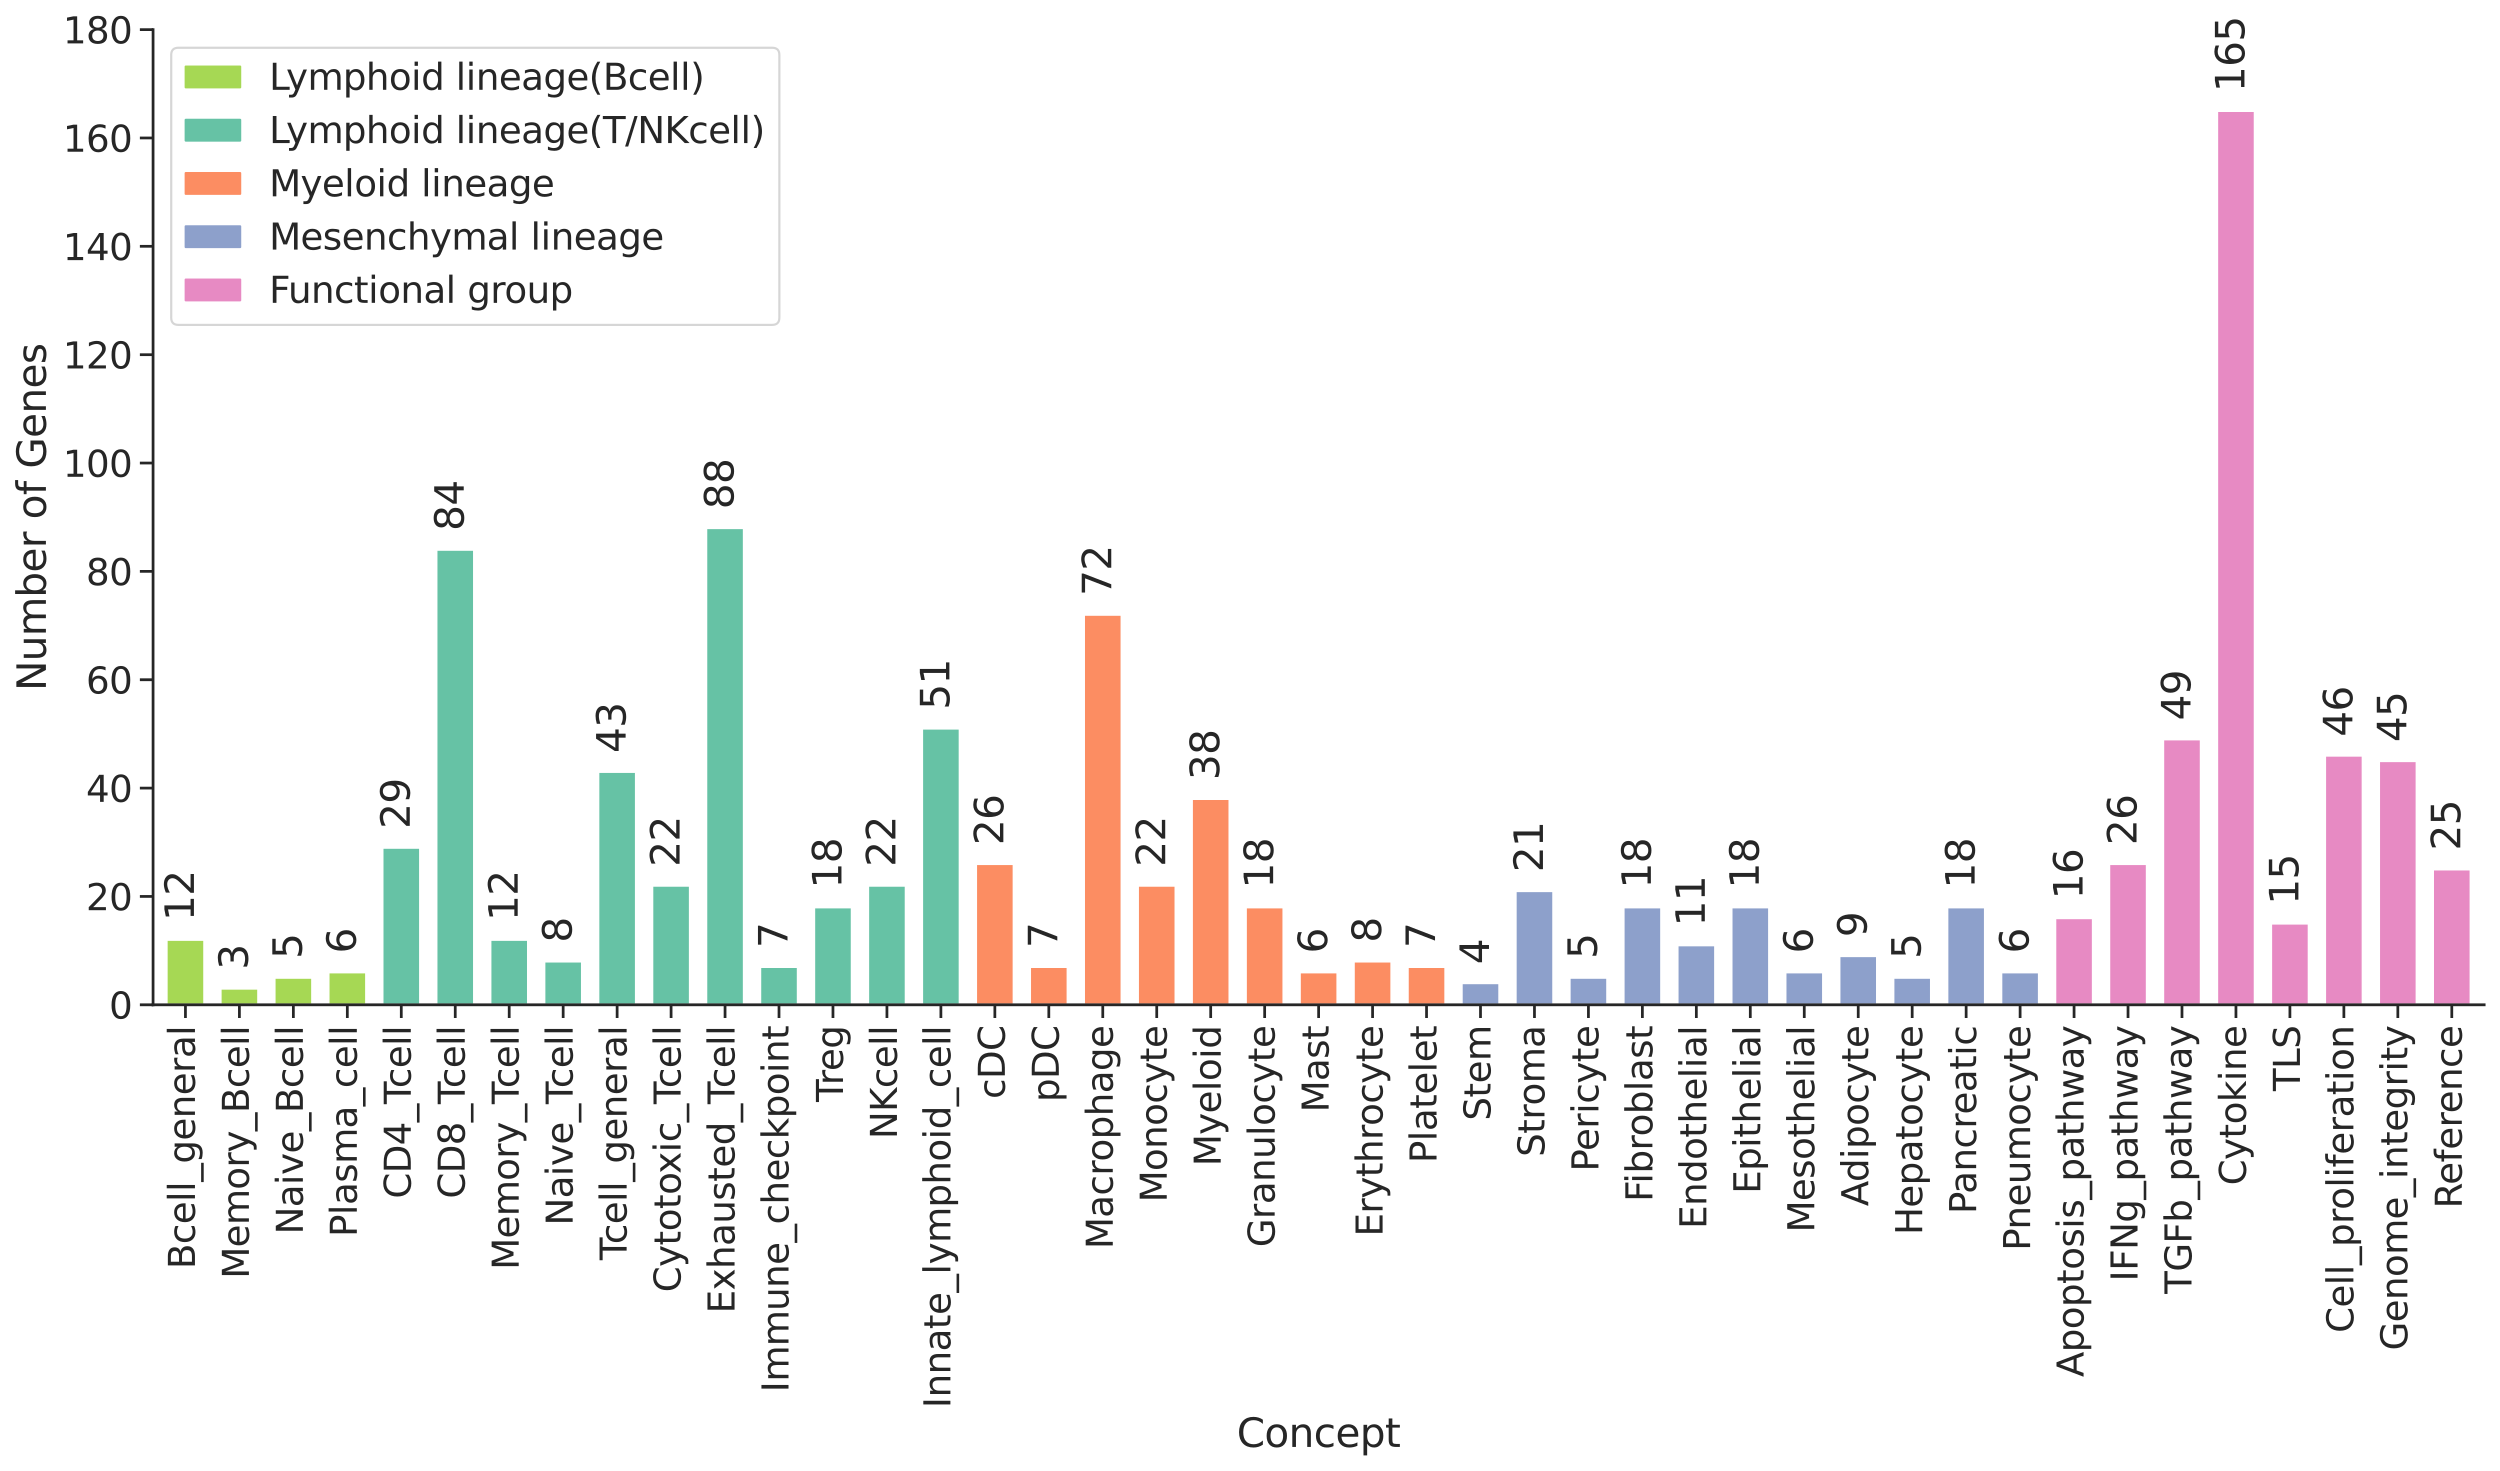 <?xml version="1.0" encoding="utf-8" standalone="no"?>
<!DOCTYPE svg PUBLIC "-//W3C//DTD SVG 1.1//EN"
  "http://www.w3.org/Graphics/SVG/1.1/DTD/svg11.dtd">
<svg xmlns:xlink="http://www.w3.org/1999/xlink" width="1137.015pt" height="669.024pt" viewBox="0 0 1137.015 669.024" xmlns="http://www.w3.org/2000/svg" version="1.1">
 <defs>
  <style type="text/css">*{stroke-linejoin: round; stroke-linecap: butt}</style>
 </defs>
 <g id="figure_1">
  <g id="patch_1">
   <path d="M 0 669.024 
L 1137.015 669.024 
L 1137.015 0 
L 0 0 
z
" style="fill: #ffffff"/>
  </g>
  <g id="axes_1">
   <g id="patch_2">
    <path d="M 69.615 456.989 
L 1129.815 456.989 
L 1129.815 13.469 
L 69.615 13.469 
z
" style="fill: #ffffff"/>
   </g>
   <g id="matplotlib.axis_1">
    <g id="xtick_1">
     <g id="line2d_1">
      <defs>
       <path id="mfe04612e00" d="M 0 0 
L 0 6 
" style="stroke: #262626; stroke-width: 1.25"/>
      </defs>
      <g>
       <use xlink:href="#mfe04612e00" x="84.34" y="456.989" style="fill: #262626; stroke: #262626; stroke-width: 1.25"/>
      </g>
     </g>
     <g id="text_1">
      <!-- Bcell_general -->
      <g style="fill: #262626" transform="translate(88.664 577.168) rotate(-90) scale(0.165 -0.165)">
       <defs>
        <path id="DejaVuSans-42" d="M 1259 2228 
L 1259 519 
L 2272 519 
Q 2781 519 3026 730 
Q 3272 941 3272 1375 
Q 3272 1813 3026 2020 
Q 2781 2228 2272 2228 
L 1259 2228 
z
M 1259 4147 
L 1259 2741 
L 2194 2741 
Q 2656 2741 2882 2914 
Q 3109 3088 3109 3444 
Q 3109 3797 2882 3972 
Q 2656 4147 2194 4147 
L 1259 4147 
z
M 628 4666 
L 2241 4666 
Q 2963 4666 3353 4366 
Q 3744 4066 3744 3513 
Q 3744 3084 3544 2831 
Q 3344 2578 2956 2516 
Q 3422 2416 3680 2098 
Q 3938 1781 3938 1306 
Q 3938 681 3513 340 
Q 3088 0 2303 0 
L 628 0 
L 628 4666 
z
" transform="scale(0.016)"/>
        <path id="DejaVuSans-63" d="M 3122 3366 
L 3122 2828 
Q 2878 2963 2633 3030 
Q 2388 3097 2138 3097 
Q 1578 3097 1268 2742 
Q 959 2388 959 1747 
Q 959 1106 1268 751 
Q 1578 397 2138 397 
Q 2388 397 2633 464 
Q 2878 531 3122 666 
L 3122 134 
Q 2881 22 2623 -34 
Q 2366 -91 2075 -91 
Q 1284 -91 818 406 
Q 353 903 353 1747 
Q 353 2603 823 3093 
Q 1294 3584 2113 3584 
Q 2378 3584 2631 3529 
Q 2884 3475 3122 3366 
z
" transform="scale(0.016)"/>
        <path id="DejaVuSans-65" d="M 3597 1894 
L 3597 1613 
L 953 1613 
Q 991 1019 1311 708 
Q 1631 397 2203 397 
Q 2534 397 2845 478 
Q 3156 559 3463 722 
L 3463 178 
Q 3153 47 2828 -22 
Q 2503 -91 2169 -91 
Q 1331 -91 842 396 
Q 353 884 353 1716 
Q 353 2575 817 3079 
Q 1281 3584 2069 3584 
Q 2775 3584 3186 3129 
Q 3597 2675 3597 1894 
z
M 3022 2063 
Q 3016 2534 2758 2815 
Q 2500 3097 2075 3097 
Q 1594 3097 1305 2825 
Q 1016 2553 972 2059 
L 3022 2063 
z
" transform="scale(0.016)"/>
        <path id="DejaVuSans-6c" d="M 603 4863 
L 1178 4863 
L 1178 0 
L 603 0 
L 603 4863 
z
" transform="scale(0.016)"/>
        <path id="DejaVuSans-5f" d="M 3263 -1063 
L 3263 -1509 
L -63 -1509 
L -63 -1063 
L 3263 -1063 
z
" transform="scale(0.016)"/>
        <path id="DejaVuSans-67" d="M 2906 1791 
Q 2906 2416 2648 2759 
Q 2391 3103 1925 3103 
Q 1463 3103 1205 2759 
Q 947 2416 947 1791 
Q 947 1169 1205 825 
Q 1463 481 1925 481 
Q 2391 481 2648 825 
Q 2906 1169 2906 1791 
z
M 3481 434 
Q 3481 -459 3084 -895 
Q 2688 -1331 1869 -1331 
Q 1566 -1331 1297 -1286 
Q 1028 -1241 775 -1147 
L 775 -588 
Q 1028 -725 1275 -790 
Q 1522 -856 1778 -856 
Q 2344 -856 2625 -561 
Q 2906 -266 2906 331 
L 2906 616 
Q 2728 306 2450 153 
Q 2172 0 1784 0 
Q 1141 0 747 490 
Q 353 981 353 1791 
Q 353 2603 747 3093 
Q 1141 3584 1784 3584 
Q 2172 3584 2450 3431 
Q 2728 3278 2906 2969 
L 2906 3500 
L 3481 3500 
L 3481 434 
z
" transform="scale(0.016)"/>
        <path id="DejaVuSans-6e" d="M 3513 2113 
L 3513 0 
L 2938 0 
L 2938 2094 
Q 2938 2591 2744 2837 
Q 2550 3084 2163 3084 
Q 1697 3084 1428 2787 
Q 1159 2491 1159 1978 
L 1159 0 
L 581 0 
L 581 3500 
L 1159 3500 
L 1159 2956 
Q 1366 3272 1645 3428 
Q 1925 3584 2291 3584 
Q 2894 3584 3203 3211 
Q 3513 2838 3513 2113 
z
" transform="scale(0.016)"/>
        <path id="DejaVuSans-72" d="M 2631 2963 
Q 2534 3019 2420 3045 
Q 2306 3072 2169 3072 
Q 1681 3072 1420 2755 
Q 1159 2438 1159 1844 
L 1159 0 
L 581 0 
L 581 3500 
L 1159 3500 
L 1159 2956 
Q 1341 3275 1631 3429 
Q 1922 3584 2338 3584 
Q 2397 3584 2469 3576 
Q 2541 3569 2628 3553 
L 2631 2963 
z
" transform="scale(0.016)"/>
        <path id="DejaVuSans-61" d="M 2194 1759 
Q 1497 1759 1228 1600 
Q 959 1441 959 1056 
Q 959 750 1161 570 
Q 1363 391 1709 391 
Q 2188 391 2477 730 
Q 2766 1069 2766 1631 
L 2766 1759 
L 2194 1759 
z
M 3341 1997 
L 3341 0 
L 2766 0 
L 2766 531 
Q 2569 213 2275 61 
Q 1981 -91 1556 -91 
Q 1019 -91 701 211 
Q 384 513 384 1019 
Q 384 1609 779 1909 
Q 1175 2209 1959 2209 
L 2766 2209 
L 2766 2266 
Q 2766 2663 2505 2880 
Q 2244 3097 1772 3097 
Q 1472 3097 1187 3025 
Q 903 2953 641 2809 
L 641 3341 
Q 956 3463 1253 3523 
Q 1550 3584 1831 3584 
Q 2591 3584 2966 3190 
Q 3341 2797 3341 1997 
z
" transform="scale(0.016)"/>
       </defs>
       <use xlink:href="#DejaVuSans-42"/>
       <use xlink:href="#DejaVuSans-63" x="68.604"/>
       <use xlink:href="#DejaVuSans-65" x="123.584"/>
       <use xlink:href="#DejaVuSans-6c" x="185.107"/>
       <use xlink:href="#DejaVuSans-6c" x="212.891"/>
       <use xlink:href="#DejaVuSans-5f" x="240.674"/>
       <use xlink:href="#DejaVuSans-67" x="290.674"/>
       <use xlink:href="#DejaVuSans-65" x="354.15"/>
       <use xlink:href="#DejaVuSans-6e" x="415.674"/>
       <use xlink:href="#DejaVuSans-65" x="479.053"/>
       <use xlink:href="#DejaVuSans-72" x="540.576"/>
       <use xlink:href="#DejaVuSans-61" x="581.689"/>
       <use xlink:href="#DejaVuSans-6c" x="642.969"/>
      </g>
     </g>
    </g>
    <g id="xtick_2">
     <g id="line2d_2">
      <g>
       <use xlink:href="#mfe04612e00" x="108.882" y="456.989" style="fill: #262626; stroke: #262626; stroke-width: 1.25"/>
      </g>
     </g>
     <g id="text_2">
      <!-- Memory_Bcell -->
      <g style="fill: #262626" transform="translate(113.205 581.558) rotate(-90) scale(0.165 -0.165)">
       <defs>
        <path id="DejaVuSans-4d" d="M 628 4666 
L 1569 4666 
L 2759 1491 
L 3956 4666 
L 4897 4666 
L 4897 0 
L 4281 0 
L 4281 4097 
L 3078 897 
L 2444 897 
L 1241 4097 
L 1241 0 
L 628 0 
L 628 4666 
z
" transform="scale(0.016)"/>
        <path id="DejaVuSans-6d" d="M 3328 2828 
Q 3544 3216 3844 3400 
Q 4144 3584 4550 3584 
Q 5097 3584 5394 3201 
Q 5691 2819 5691 2113 
L 5691 0 
L 5113 0 
L 5113 2094 
Q 5113 2597 4934 2840 
Q 4756 3084 4391 3084 
Q 3944 3084 3684 2787 
Q 3425 2491 3425 1978 
L 3425 0 
L 2847 0 
L 2847 2094 
Q 2847 2600 2669 2842 
Q 2491 3084 2119 3084 
Q 1678 3084 1418 2786 
Q 1159 2488 1159 1978 
L 1159 0 
L 581 0 
L 581 3500 
L 1159 3500 
L 1159 2956 
Q 1356 3278 1631 3431 
Q 1906 3584 2284 3584 
Q 2666 3584 2933 3390 
Q 3200 3197 3328 2828 
z
" transform="scale(0.016)"/>
        <path id="DejaVuSans-6f" d="M 1959 3097 
Q 1497 3097 1228 2736 
Q 959 2375 959 1747 
Q 959 1119 1226 758 
Q 1494 397 1959 397 
Q 2419 397 2687 759 
Q 2956 1122 2956 1747 
Q 2956 2369 2687 2733 
Q 2419 3097 1959 3097 
z
M 1959 3584 
Q 2709 3584 3137 3096 
Q 3566 2609 3566 1747 
Q 3566 888 3137 398 
Q 2709 -91 1959 -91 
Q 1206 -91 779 398 
Q 353 888 353 1747 
Q 353 2609 779 3096 
Q 1206 3584 1959 3584 
z
" transform="scale(0.016)"/>
        <path id="DejaVuSans-79" d="M 2059 -325 
Q 1816 -950 1584 -1140 
Q 1353 -1331 966 -1331 
L 506 -1331 
L 506 -850 
L 844 -850 
Q 1081 -850 1212 -737 
Q 1344 -625 1503 -206 
L 1606 56 
L 191 3500 
L 800 3500 
L 1894 763 
L 2988 3500 
L 3597 3500 
L 2059 -325 
z
" transform="scale(0.016)"/>
       </defs>
       <use xlink:href="#DejaVuSans-4d"/>
       <use xlink:href="#DejaVuSans-65" x="86.279"/>
       <use xlink:href="#DejaVuSans-6d" x="147.803"/>
       <use xlink:href="#DejaVuSans-6f" x="245.215"/>
       <use xlink:href="#DejaVuSans-72" x="306.396"/>
       <use xlink:href="#DejaVuSans-79" x="347.51"/>
       <use xlink:href="#DejaVuSans-5f" x="406.689"/>
       <use xlink:href="#DejaVuSans-42" x="456.689"/>
       <use xlink:href="#DejaVuSans-63" x="525.293"/>
       <use xlink:href="#DejaVuSans-65" x="580.273"/>
       <use xlink:href="#DejaVuSans-6c" x="641.797"/>
       <use xlink:href="#DejaVuSans-6c" x="669.58"/>
      </g>
     </g>
    </g>
    <g id="xtick_3">
     <g id="line2d_3">
      <g>
       <use xlink:href="#mfe04612e00" x="133.423" y="456.989" style="fill: #262626; stroke: #262626; stroke-width: 1.25"/>
      </g>
     </g>
     <g id="text_3">
      <!-- Naive_Bcell -->
      <g style="fill: #262626" transform="translate(137.747 561.41) rotate(-90) scale(0.165 -0.165)">
       <defs>
        <path id="DejaVuSans-4e" d="M 628 4666 
L 1478 4666 
L 3547 763 
L 3547 4666 
L 4159 4666 
L 4159 0 
L 3309 0 
L 1241 3903 
L 1241 0 
L 628 0 
L 628 4666 
z
" transform="scale(0.016)"/>
        <path id="DejaVuSans-69" d="M 603 3500 
L 1178 3500 
L 1178 0 
L 603 0 
L 603 3500 
z
M 603 4863 
L 1178 4863 
L 1178 4134 
L 603 4134 
L 603 4863 
z
" transform="scale(0.016)"/>
        <path id="DejaVuSans-76" d="M 191 3500 
L 800 3500 
L 1894 563 
L 2988 3500 
L 3597 3500 
L 2284 0 
L 1503 0 
L 191 3500 
z
" transform="scale(0.016)"/>
       </defs>
       <use xlink:href="#DejaVuSans-4e"/>
       <use xlink:href="#DejaVuSans-61" x="74.805"/>
       <use xlink:href="#DejaVuSans-69" x="136.084"/>
       <use xlink:href="#DejaVuSans-76" x="163.867"/>
       <use xlink:href="#DejaVuSans-65" x="223.047"/>
       <use xlink:href="#DejaVuSans-5f" x="284.57"/>
       <use xlink:href="#DejaVuSans-42" x="334.57"/>
       <use xlink:href="#DejaVuSans-63" x="403.174"/>
       <use xlink:href="#DejaVuSans-65" x="458.154"/>
       <use xlink:href="#DejaVuSans-6c" x="519.678"/>
       <use xlink:href="#DejaVuSans-6c" x="547.461"/>
      </g>
     </g>
    </g>
    <g id="xtick_4">
     <g id="line2d_4">
      <g>
       <use xlink:href="#mfe04612e00" x="157.965" y="456.989" style="fill: #262626; stroke: #262626; stroke-width: 1.25"/>
      </g>
     </g>
     <g id="text_4">
      <!-- Plasma_cell -->
      <g style="fill: #262626" transform="translate(162.289 562.555) rotate(-90) scale(0.165 -0.165)">
       <defs>
        <path id="DejaVuSans-50" d="M 1259 4147 
L 1259 2394 
L 2053 2394 
Q 2494 2394 2734 2622 
Q 2975 2850 2975 3272 
Q 2975 3691 2734 3919 
Q 2494 4147 2053 4147 
L 1259 4147 
z
M 628 4666 
L 2053 4666 
Q 2838 4666 3239 4311 
Q 3641 3956 3641 3272 
Q 3641 2581 3239 2228 
Q 2838 1875 2053 1875 
L 1259 1875 
L 1259 0 
L 628 0 
L 628 4666 
z
" transform="scale(0.016)"/>
        <path id="DejaVuSans-73" d="M 2834 3397 
L 2834 2853 
Q 2591 2978 2328 3040 
Q 2066 3103 1784 3103 
Q 1356 3103 1142 2972 
Q 928 2841 928 2578 
Q 928 2378 1081 2264 
Q 1234 2150 1697 2047 
L 1894 2003 
Q 2506 1872 2764 1633 
Q 3022 1394 3022 966 
Q 3022 478 2636 193 
Q 2250 -91 1575 -91 
Q 1294 -91 989 -36 
Q 684 19 347 128 
L 347 722 
Q 666 556 975 473 
Q 1284 391 1588 391 
Q 1994 391 2212 530 
Q 2431 669 2431 922 
Q 2431 1156 2273 1281 
Q 2116 1406 1581 1522 
L 1381 1569 
Q 847 1681 609 1914 
Q 372 2147 372 2553 
Q 372 3047 722 3315 
Q 1072 3584 1716 3584 
Q 2034 3584 2315 3537 
Q 2597 3491 2834 3397 
z
" transform="scale(0.016)"/>
       </defs>
       <use xlink:href="#DejaVuSans-50"/>
       <use xlink:href="#DejaVuSans-6c" x="60.303"/>
       <use xlink:href="#DejaVuSans-61" x="88.086"/>
       <use xlink:href="#DejaVuSans-73" x="149.365"/>
       <use xlink:href="#DejaVuSans-6d" x="201.465"/>
       <use xlink:href="#DejaVuSans-61" x="298.877"/>
       <use xlink:href="#DejaVuSans-5f" x="360.156"/>
       <use xlink:href="#DejaVuSans-63" x="410.156"/>
       <use xlink:href="#DejaVuSans-65" x="465.137"/>
       <use xlink:href="#DejaVuSans-6c" x="526.66"/>
       <use xlink:href="#DejaVuSans-6c" x="554.443"/>
      </g>
     </g>
    </g>
    <g id="xtick_5">
     <g id="line2d_5">
      <g>
       <use xlink:href="#mfe04612e00" x="182.507" y="456.989" style="fill: #262626; stroke: #262626; stroke-width: 1.25"/>
      </g>
     </g>
     <g id="text_5">
      <!-- CD4_Tcell -->
      <g style="fill: #262626" transform="translate(186.83 545.129) rotate(-90) scale(0.165 -0.165)">
       <defs>
        <path id="DejaVuSans-43" d="M 4122 4306 
L 4122 3641 
Q 3803 3938 3442 4084 
Q 3081 4231 2675 4231 
Q 1875 4231 1450 3742 
Q 1025 3253 1025 2328 
Q 1025 1406 1450 917 
Q 1875 428 2675 428 
Q 3081 428 3442 575 
Q 3803 722 4122 1019 
L 4122 359 
Q 3791 134 3420 21 
Q 3050 -91 2638 -91 
Q 1578 -91 968 557 
Q 359 1206 359 2328 
Q 359 3453 968 4101 
Q 1578 4750 2638 4750 
Q 3056 4750 3426 4639 
Q 3797 4528 4122 4306 
z
" transform="scale(0.016)"/>
        <path id="DejaVuSans-44" d="M 1259 4147 
L 1259 519 
L 2022 519 
Q 2988 519 3436 956 
Q 3884 1394 3884 2338 
Q 3884 3275 3436 3711 
Q 2988 4147 2022 4147 
L 1259 4147 
z
M 628 4666 
L 1925 4666 
Q 3281 4666 3915 4102 
Q 4550 3538 4550 2338 
Q 4550 1131 3912 565 
Q 3275 0 1925 0 
L 628 0 
L 628 4666 
z
" transform="scale(0.016)"/>
        <path id="DejaVuSans-34" d="M 2419 4116 
L 825 1625 
L 2419 1625 
L 2419 4116 
z
M 2253 4666 
L 3047 4666 
L 3047 1625 
L 3713 1625 
L 3713 1100 
L 3047 1100 
L 3047 0 
L 2419 0 
L 2419 1100 
L 313 1100 
L 313 1709 
L 2253 4666 
z
" transform="scale(0.016)"/>
        <path id="DejaVuSans-54" d="M -19 4666 
L 3928 4666 
L 3928 4134 
L 2272 4134 
L 2272 0 
L 1638 0 
L 1638 4134 
L -19 4134 
L -19 4666 
z
" transform="scale(0.016)"/>
       </defs>
       <use xlink:href="#DejaVuSans-43"/>
       <use xlink:href="#DejaVuSans-44" x="69.824"/>
       <use xlink:href="#DejaVuSans-34" x="146.826"/>
       <use xlink:href="#DejaVuSans-5f" x="210.449"/>
       <use xlink:href="#DejaVuSans-54" x="260.449"/>
       <use xlink:href="#DejaVuSans-63" x="304.533"/>
       <use xlink:href="#DejaVuSans-65" x="359.514"/>
       <use xlink:href="#DejaVuSans-6c" x="421.037"/>
       <use xlink:href="#DejaVuSans-6c" x="448.82"/>
      </g>
     </g>
    </g>
    <g id="xtick_6">
     <g id="line2d_6">
      <g>
       <use xlink:href="#mfe04612e00" x="207.048" y="456.989" style="fill: #262626; stroke: #262626; stroke-width: 1.25"/>
      </g>
     </g>
     <g id="text_6">
      <!-- CD8_Tcell -->
      <g style="fill: #262626" transform="translate(211.372 545.129) rotate(-90) scale(0.165 -0.165)">
       <defs>
        <path id="DejaVuSans-38" d="M 2034 2216 
Q 1584 2216 1326 1975 
Q 1069 1734 1069 1313 
Q 1069 891 1326 650 
Q 1584 409 2034 409 
Q 2484 409 2743 651 
Q 3003 894 3003 1313 
Q 3003 1734 2745 1975 
Q 2488 2216 2034 2216 
z
M 1403 2484 
Q 997 2584 770 2862 
Q 544 3141 544 3541 
Q 544 4100 942 4425 
Q 1341 4750 2034 4750 
Q 2731 4750 3128 4425 
Q 3525 4100 3525 3541 
Q 3525 3141 3298 2862 
Q 3072 2584 2669 2484 
Q 3125 2378 3379 2068 
Q 3634 1759 3634 1313 
Q 3634 634 3220 271 
Q 2806 -91 2034 -91 
Q 1263 -91 848 271 
Q 434 634 434 1313 
Q 434 1759 690 2068 
Q 947 2378 1403 2484 
z
M 1172 3481 
Q 1172 3119 1398 2916 
Q 1625 2713 2034 2713 
Q 2441 2713 2670 2916 
Q 2900 3119 2900 3481 
Q 2900 3844 2670 4047 
Q 2441 4250 2034 4250 
Q 1625 4250 1398 4047 
Q 1172 3844 1172 3481 
z
" transform="scale(0.016)"/>
       </defs>
       <use xlink:href="#DejaVuSans-43"/>
       <use xlink:href="#DejaVuSans-44" x="69.824"/>
       <use xlink:href="#DejaVuSans-38" x="146.826"/>
       <use xlink:href="#DejaVuSans-5f" x="210.449"/>
       <use xlink:href="#DejaVuSans-54" x="260.449"/>
       <use xlink:href="#DejaVuSans-63" x="304.533"/>
       <use xlink:href="#DejaVuSans-65" x="359.514"/>
       <use xlink:href="#DejaVuSans-6c" x="421.037"/>
       <use xlink:href="#DejaVuSans-6c" x="448.82"/>
      </g>
     </g>
    </g>
    <g id="xtick_7">
     <g id="line2d_7">
      <g>
       <use xlink:href="#mfe04612e00" x="231.59" y="456.989" style="fill: #262626; stroke: #262626; stroke-width: 1.25"/>
      </g>
     </g>
     <g id="text_7">
      <!-- Memory_Tcell -->
      <g style="fill: #262626" transform="translate(235.914 577.511) rotate(-90) scale(0.165 -0.165)">
       <use xlink:href="#DejaVuSans-4d"/>
       <use xlink:href="#DejaVuSans-65" x="86.279"/>
       <use xlink:href="#DejaVuSans-6d" x="147.803"/>
       <use xlink:href="#DejaVuSans-6f" x="245.215"/>
       <use xlink:href="#DejaVuSans-72" x="306.396"/>
       <use xlink:href="#DejaVuSans-79" x="347.51"/>
       <use xlink:href="#DejaVuSans-5f" x="406.689"/>
       <use xlink:href="#DejaVuSans-54" x="456.689"/>
       <use xlink:href="#DejaVuSans-63" x="500.773"/>
       <use xlink:href="#DejaVuSans-65" x="555.754"/>
       <use xlink:href="#DejaVuSans-6c" x="617.277"/>
       <use xlink:href="#DejaVuSans-6c" x="645.061"/>
      </g>
     </g>
    </g>
    <g id="xtick_8">
     <g id="line2d_8">
      <g>
       <use xlink:href="#mfe04612e00" x="256.132" y="456.989" style="fill: #262626; stroke: #262626; stroke-width: 1.25"/>
      </g>
     </g>
     <g id="text_8">
      <!-- Naive_Tcell -->
      <g style="fill: #262626" transform="translate(260.455 557.362) rotate(-90) scale(0.165 -0.165)">
       <use xlink:href="#DejaVuSans-4e"/>
       <use xlink:href="#DejaVuSans-61" x="74.805"/>
       <use xlink:href="#DejaVuSans-69" x="136.084"/>
       <use xlink:href="#DejaVuSans-76" x="163.867"/>
       <use xlink:href="#DejaVuSans-65" x="223.047"/>
       <use xlink:href="#DejaVuSans-5f" x="284.57"/>
       <use xlink:href="#DejaVuSans-54" x="334.57"/>
       <use xlink:href="#DejaVuSans-63" x="378.654"/>
       <use xlink:href="#DejaVuSans-65" x="433.635"/>
       <use xlink:href="#DejaVuSans-6c" x="495.158"/>
       <use xlink:href="#DejaVuSans-6c" x="522.941"/>
      </g>
     </g>
    </g>
    <g id="xtick_9">
     <g id="line2d_9">
      <g>
       <use xlink:href="#mfe04612e00" x="280.673" y="456.989" style="fill: #262626; stroke: #262626; stroke-width: 1.25"/>
      </g>
     </g>
     <g id="text_9">
      <!-- Tcell_general -->
      <g style="fill: #262626" transform="translate(284.997 573.12) rotate(-90) scale(0.165 -0.165)">
       <use xlink:href="#DejaVuSans-54"/>
       <use xlink:href="#DejaVuSans-63" x="44.084"/>
       <use xlink:href="#DejaVuSans-65" x="99.064"/>
       <use xlink:href="#DejaVuSans-6c" x="160.588"/>
       <use xlink:href="#DejaVuSans-6c" x="188.371"/>
       <use xlink:href="#DejaVuSans-5f" x="216.154"/>
       <use xlink:href="#DejaVuSans-67" x="266.154"/>
       <use xlink:href="#DejaVuSans-65" x="329.631"/>
       <use xlink:href="#DejaVuSans-6e" x="391.154"/>
       <use xlink:href="#DejaVuSans-65" x="454.533"/>
       <use xlink:href="#DejaVuSans-72" x="516.057"/>
       <use xlink:href="#DejaVuSans-61" x="557.17"/>
       <use xlink:href="#DejaVuSans-6c" x="618.449"/>
      </g>
     </g>
    </g>
    <g id="xtick_10">
     <g id="line2d_10">
      <g>
       <use xlink:href="#mfe04612e00" x="305.215" y="456.989" style="fill: #262626; stroke: #262626; stroke-width: 1.25"/>
      </g>
     </g>
     <g id="text_10">
      <!-- Cytotoxic_Tcell -->
      <g style="fill: #262626" transform="translate(309.539 587.728) rotate(-90) scale(0.165 -0.165)">
       <defs>
        <path id="DejaVuSans-74" d="M 1172 4494 
L 1172 3500 
L 2356 3500 
L 2356 3053 
L 1172 3053 
L 1172 1153 
Q 1172 725 1289 603 
Q 1406 481 1766 481 
L 2356 481 
L 2356 0 
L 1766 0 
Q 1100 0 847 248 
Q 594 497 594 1153 
L 594 3053 
L 172 3053 
L 172 3500 
L 594 3500 
L 594 4494 
L 1172 4494 
z
" transform="scale(0.016)"/>
        <path id="DejaVuSans-78" d="M 3513 3500 
L 2247 1797 
L 3578 0 
L 2900 0 
L 1881 1375 
L 863 0 
L 184 0 
L 1544 1831 
L 300 3500 
L 978 3500 
L 1906 2253 
L 2834 3500 
L 3513 3500 
z
" transform="scale(0.016)"/>
       </defs>
       <use xlink:href="#DejaVuSans-43"/>
       <use xlink:href="#DejaVuSans-79" x="69.824"/>
       <use xlink:href="#DejaVuSans-74" x="129.004"/>
       <use xlink:href="#DejaVuSans-6f" x="168.213"/>
       <use xlink:href="#DejaVuSans-74" x="229.395"/>
       <use xlink:href="#DejaVuSans-6f" x="268.604"/>
       <use xlink:href="#DejaVuSans-78" x="326.66"/>
       <use xlink:href="#DejaVuSans-69" x="385.84"/>
       <use xlink:href="#DejaVuSans-63" x="413.623"/>
       <use xlink:href="#DejaVuSans-5f" x="468.604"/>
       <use xlink:href="#DejaVuSans-54" x="518.604"/>
       <use xlink:href="#DejaVuSans-63" x="562.688"/>
       <use xlink:href="#DejaVuSans-65" x="617.668"/>
       <use xlink:href="#DejaVuSans-6c" x="679.191"/>
       <use xlink:href="#DejaVuSans-6c" x="706.975"/>
      </g>
     </g>
    </g>
    <g id="xtick_11">
     <g id="line2d_11">
      <g>
       <use xlink:href="#mfe04612e00" x="329.757" y="456.989" style="fill: #262626; stroke: #262626; stroke-width: 1.25"/>
      </g>
     </g>
     <g id="text_11">
      <!-- Exhausted_Tcell -->
      <g style="fill: #262626" transform="translate(334.08 597.313) rotate(-90) scale(0.165 -0.165)">
       <defs>
        <path id="DejaVuSans-45" d="M 628 4666 
L 3578 4666 
L 3578 4134 
L 1259 4134 
L 1259 2753 
L 3481 2753 
L 3481 2222 
L 1259 2222 
L 1259 531 
L 3634 531 
L 3634 0 
L 628 0 
L 628 4666 
z
" transform="scale(0.016)"/>
        <path id="DejaVuSans-68" d="M 3513 2113 
L 3513 0 
L 2938 0 
L 2938 2094 
Q 2938 2591 2744 2837 
Q 2550 3084 2163 3084 
Q 1697 3084 1428 2787 
Q 1159 2491 1159 1978 
L 1159 0 
L 581 0 
L 581 4863 
L 1159 4863 
L 1159 2956 
Q 1366 3272 1645 3428 
Q 1925 3584 2291 3584 
Q 2894 3584 3203 3211 
Q 3513 2838 3513 2113 
z
" transform="scale(0.016)"/>
        <path id="DejaVuSans-75" d="M 544 1381 
L 544 3500 
L 1119 3500 
L 1119 1403 
Q 1119 906 1312 657 
Q 1506 409 1894 409 
Q 2359 409 2629 706 
Q 2900 1003 2900 1516 
L 2900 3500 
L 3475 3500 
L 3475 0 
L 2900 0 
L 2900 538 
Q 2691 219 2414 64 
Q 2138 -91 1772 -91 
Q 1169 -91 856 284 
Q 544 659 544 1381 
z
M 1991 3584 
L 1991 3584 
z
" transform="scale(0.016)"/>
        <path id="DejaVuSans-64" d="M 2906 2969 
L 2906 4863 
L 3481 4863 
L 3481 0 
L 2906 0 
L 2906 525 
Q 2725 213 2448 61 
Q 2172 -91 1784 -91 
Q 1150 -91 751 415 
Q 353 922 353 1747 
Q 353 2572 751 3078 
Q 1150 3584 1784 3584 
Q 2172 3584 2448 3432 
Q 2725 3281 2906 2969 
z
M 947 1747 
Q 947 1113 1208 752 
Q 1469 391 1925 391 
Q 2381 391 2643 752 
Q 2906 1113 2906 1747 
Q 2906 2381 2643 2742 
Q 2381 3103 1925 3103 
Q 1469 3103 1208 2742 
Q 947 2381 947 1747 
z
" transform="scale(0.016)"/>
       </defs>
       <use xlink:href="#DejaVuSans-45"/>
       <use xlink:href="#DejaVuSans-78" x="63.184"/>
       <use xlink:href="#DejaVuSans-68" x="122.363"/>
       <use xlink:href="#DejaVuSans-61" x="185.742"/>
       <use xlink:href="#DejaVuSans-75" x="247.021"/>
       <use xlink:href="#DejaVuSans-73" x="310.4"/>
       <use xlink:href="#DejaVuSans-74" x="362.5"/>
       <use xlink:href="#DejaVuSans-65" x="401.709"/>
       <use xlink:href="#DejaVuSans-64" x="463.232"/>
       <use xlink:href="#DejaVuSans-5f" x="526.709"/>
       <use xlink:href="#DejaVuSans-54" x="576.709"/>
       <use xlink:href="#DejaVuSans-63" x="620.793"/>
       <use xlink:href="#DejaVuSans-65" x="675.773"/>
       <use xlink:href="#DejaVuSans-6c" x="737.297"/>
       <use xlink:href="#DejaVuSans-6c" x="765.08"/>
      </g>
     </g>
    </g>
    <g id="xtick_12">
     <g id="line2d_12">
      <g>
       <use xlink:href="#mfe04612e00" x="354.298" y="456.989" style="fill: #262626; stroke: #262626; stroke-width: 1.25"/>
      </g>
     </g>
     <g id="text_12">
      <!-- Immune_checkpoint -->
      <g style="fill: #262626" transform="translate(358.622 633.206) rotate(-90) scale(0.165 -0.165)">
       <defs>
        <path id="DejaVuSans-49" d="M 628 4666 
L 1259 4666 
L 1259 0 
L 628 0 
L 628 4666 
z
" transform="scale(0.016)"/>
        <path id="DejaVuSans-6b" d="M 581 4863 
L 1159 4863 
L 1159 1991 
L 2875 3500 
L 3609 3500 
L 1753 1863 
L 3688 0 
L 2938 0 
L 1159 1709 
L 1159 0 
L 581 0 
L 581 4863 
z
" transform="scale(0.016)"/>
        <path id="DejaVuSans-70" d="M 1159 525 
L 1159 -1331 
L 581 -1331 
L 581 3500 
L 1159 3500 
L 1159 2969 
Q 1341 3281 1617 3432 
Q 1894 3584 2278 3584 
Q 2916 3584 3314 3078 
Q 3713 2572 3713 1747 
Q 3713 922 3314 415 
Q 2916 -91 2278 -91 
Q 1894 -91 1617 61 
Q 1341 213 1159 525 
z
M 3116 1747 
Q 3116 2381 2855 2742 
Q 2594 3103 2138 3103 
Q 1681 3103 1420 2742 
Q 1159 2381 1159 1747 
Q 1159 1113 1420 752 
Q 1681 391 2138 391 
Q 2594 391 2855 752 
Q 3116 1113 3116 1747 
z
" transform="scale(0.016)"/>
       </defs>
       <use xlink:href="#DejaVuSans-49"/>
       <use xlink:href="#DejaVuSans-6d" x="29.492"/>
       <use xlink:href="#DejaVuSans-6d" x="126.904"/>
       <use xlink:href="#DejaVuSans-75" x="224.316"/>
       <use xlink:href="#DejaVuSans-6e" x="287.695"/>
       <use xlink:href="#DejaVuSans-65" x="351.074"/>
       <use xlink:href="#DejaVuSans-5f" x="412.598"/>
       <use xlink:href="#DejaVuSans-63" x="462.598"/>
       <use xlink:href="#DejaVuSans-68" x="517.578"/>
       <use xlink:href="#DejaVuSans-65" x="580.957"/>
       <use xlink:href="#DejaVuSans-63" x="642.48"/>
       <use xlink:href="#DejaVuSans-6b" x="697.461"/>
       <use xlink:href="#DejaVuSans-70" x="755.371"/>
       <use xlink:href="#DejaVuSans-6f" x="818.848"/>
       <use xlink:href="#DejaVuSans-69" x="880.029"/>
       <use xlink:href="#DejaVuSans-6e" x="907.812"/>
       <use xlink:href="#DejaVuSans-74" x="971.191"/>
      </g>
     </g>
    </g>
    <g id="xtick_13">
     <g id="line2d_13">
      <g>
       <use xlink:href="#mfe04612e00" x="378.84" y="456.989" style="fill: #262626; stroke: #262626; stroke-width: 1.25"/>
      </g>
     </g>
     <g id="text_13">
      <!-- Treg -->
      <g style="fill: #262626" transform="translate(383.393 501.172) rotate(-90) scale(0.165 -0.165)">
       <use xlink:href="#DejaVuSans-54"/>
       <use xlink:href="#DejaVuSans-72" x="46.334"/>
       <use xlink:href="#DejaVuSans-65" x="85.197"/>
       <use xlink:href="#DejaVuSans-67" x="146.721"/>
      </g>
     </g>
    </g>
    <g id="xtick_14">
     <g id="line2d_14">
      <g>
       <use xlink:href="#mfe04612e00" x="403.382" y="456.989" style="fill: #262626; stroke: #262626; stroke-width: 1.25"/>
      </g>
     </g>
     <g id="text_14">
      <!-- NKcell -->
      <g style="fill: #262626" transform="translate(407.935 518.046) rotate(-90) scale(0.165 -0.165)">
       <defs>
        <path id="DejaVuSans-4b" d="M 628 4666 
L 1259 4666 
L 1259 2694 
L 3353 4666 
L 4166 4666 
L 1850 2491 
L 4331 0 
L 3500 0 
L 1259 2247 
L 1259 0 
L 628 0 
L 628 4666 
z
" transform="scale(0.016)"/>
       </defs>
       <use xlink:href="#DejaVuSans-4e"/>
       <use xlink:href="#DejaVuSans-4b" x="74.805"/>
       <use xlink:href="#DejaVuSans-63" x="140.381"/>
       <use xlink:href="#DejaVuSans-65" x="195.361"/>
       <use xlink:href="#DejaVuSans-6c" x="256.885"/>
       <use xlink:href="#DejaVuSans-6c" x="284.668"/>
      </g>
     </g>
    </g>
    <g id="xtick_15">
     <g id="line2d_15">
      <g>
       <use xlink:href="#mfe04612e00" x="427.923" y="456.989" style="fill: #262626; stroke: #262626; stroke-width: 1.25"/>
      </g>
     </g>
     <g id="text_15">
      <!-- Innate_lymphoid_cell -->
      <g style="fill: #262626" transform="translate(432.247 640.404) rotate(-90) scale(0.165 -0.165)">
       <use xlink:href="#DejaVuSans-49"/>
       <use xlink:href="#DejaVuSans-6e" x="29.492"/>
       <use xlink:href="#DejaVuSans-6e" x="92.871"/>
       <use xlink:href="#DejaVuSans-61" x="156.25"/>
       <use xlink:href="#DejaVuSans-74" x="217.529"/>
       <use xlink:href="#DejaVuSans-65" x="256.738"/>
       <use xlink:href="#DejaVuSans-5f" x="318.262"/>
       <use xlink:href="#DejaVuSans-6c" x="368.262"/>
       <use xlink:href="#DejaVuSans-79" x="396.045"/>
       <use xlink:href="#DejaVuSans-6d" x="455.225"/>
       <use xlink:href="#DejaVuSans-70" x="552.637"/>
       <use xlink:href="#DejaVuSans-68" x="616.113"/>
       <use xlink:href="#DejaVuSans-6f" x="679.492"/>
       <use xlink:href="#DejaVuSans-69" x="740.674"/>
       <use xlink:href="#DejaVuSans-64" x="768.457"/>
       <use xlink:href="#DejaVuSans-5f" x="831.934"/>
       <use xlink:href="#DejaVuSans-63" x="881.934"/>
       <use xlink:href="#DejaVuSans-65" x="936.914"/>
       <use xlink:href="#DejaVuSans-6c" x="998.438"/>
       <use xlink:href="#DejaVuSans-6c" x="1026.221"/>
      </g>
     </g>
    </g>
    <g id="xtick_16">
     <g id="line2d_16">
      <g>
       <use xlink:href="#mfe04612e00" x="452.465" y="456.989" style="fill: #262626; stroke: #262626; stroke-width: 1.25"/>
      </g>
     </g>
     <g id="text_16">
      <!-- cDC -->
      <g style="fill: #262626" transform="translate(457.018 499.788) rotate(-90) scale(0.165 -0.165)">
       <use xlink:href="#DejaVuSans-63"/>
       <use xlink:href="#DejaVuSans-44" x="54.98"/>
       <use xlink:href="#DejaVuSans-43" x="131.982"/>
      </g>
     </g>
    </g>
    <g id="xtick_17">
     <g id="line2d_17">
      <g>
       <use xlink:href="#mfe04612e00" x="477.007" y="456.989" style="fill: #262626; stroke: #262626; stroke-width: 1.25"/>
      </g>
     </g>
     <g id="text_17">
      <!-- pDC -->
      <g style="fill: #262626" transform="translate(481.56 501.19) rotate(-90) scale(0.165 -0.165)">
       <use xlink:href="#DejaVuSans-70"/>
       <use xlink:href="#DejaVuSans-44" x="63.477"/>
       <use xlink:href="#DejaVuSans-43" x="140.479"/>
      </g>
     </g>
    </g>
    <g id="xtick_18">
     <g id="line2d_18">
      <g>
       <use xlink:href="#mfe04612e00" x="501.548" y="456.989" style="fill: #262626; stroke: #262626; stroke-width: 1.25"/>
      </g>
     </g>
     <g id="text_18">
      <!-- Macrophage -->
      <g style="fill: #262626" transform="translate(506.101 568.087) rotate(-90) scale(0.165 -0.165)">
       <use xlink:href="#DejaVuSans-4d"/>
       <use xlink:href="#DejaVuSans-61" x="86.279"/>
       <use xlink:href="#DejaVuSans-63" x="147.559"/>
       <use xlink:href="#DejaVuSans-72" x="202.539"/>
       <use xlink:href="#DejaVuSans-6f" x="241.402"/>
       <use xlink:href="#DejaVuSans-70" x="302.584"/>
       <use xlink:href="#DejaVuSans-68" x="366.061"/>
       <use xlink:href="#DejaVuSans-61" x="429.439"/>
       <use xlink:href="#DejaVuSans-67" x="490.719"/>
       <use xlink:href="#DejaVuSans-65" x="554.195"/>
      </g>
     </g>
    </g>
    <g id="xtick_19">
     <g id="line2d_19">
      <g>
       <use xlink:href="#mfe04612e00" x="526.09" y="456.989" style="fill: #262626; stroke: #262626; stroke-width: 1.25"/>
      </g>
     </g>
     <g id="text_19">
      <!-- Monocyte -->
      <g style="fill: #262626" transform="translate(530.643 546.833) rotate(-90) scale(0.165 -0.165)">
       <use xlink:href="#DejaVuSans-4d"/>
       <use xlink:href="#DejaVuSans-6f" x="86.279"/>
       <use xlink:href="#DejaVuSans-6e" x="147.461"/>
       <use xlink:href="#DejaVuSans-6f" x="210.84"/>
       <use xlink:href="#DejaVuSans-63" x="272.021"/>
       <use xlink:href="#DejaVuSans-79" x="327.002"/>
       <use xlink:href="#DejaVuSans-74" x="386.182"/>
       <use xlink:href="#DejaVuSans-65" x="425.391"/>
      </g>
     </g>
    </g>
    <g id="xtick_20">
     <g id="line2d_20">
      <g>
       <use xlink:href="#mfe04612e00" x="550.632" y="456.989" style="fill: #262626; stroke: #262626; stroke-width: 1.25"/>
      </g>
     </g>
     <g id="text_20">
      <!-- Myeloid -->
      <g style="fill: #262626" transform="translate(555.185 530.382) rotate(-90) scale(0.165 -0.165)">
       <use xlink:href="#DejaVuSans-4d"/>
       <use xlink:href="#DejaVuSans-79" x="86.279"/>
       <use xlink:href="#DejaVuSans-65" x="145.459"/>
       <use xlink:href="#DejaVuSans-6c" x="206.982"/>
       <use xlink:href="#DejaVuSans-6f" x="234.766"/>
       <use xlink:href="#DejaVuSans-69" x="295.947"/>
       <use xlink:href="#DejaVuSans-64" x="323.73"/>
      </g>
     </g>
    </g>
    <g id="xtick_21">
     <g id="line2d_21">
      <g>
       <use xlink:href="#mfe04612e00" x="575.173" y="456.989" style="fill: #262626; stroke: #262626; stroke-width: 1.25"/>
      </g>
     </g>
     <g id="text_21">
      <!-- Granulocyte -->
      <g style="fill: #262626" transform="translate(579.726 567.221) rotate(-90) scale(0.165 -0.165)">
       <defs>
        <path id="DejaVuSans-47" d="M 3809 666 
L 3809 1919 
L 2778 1919 
L 2778 2438 
L 4434 2438 
L 4434 434 
Q 4069 175 3628 42 
Q 3188 -91 2688 -91 
Q 1594 -91 976 548 
Q 359 1188 359 2328 
Q 359 3472 976 4111 
Q 1594 4750 2688 4750 
Q 3144 4750 3555 4637 
Q 3966 4525 4313 4306 
L 4313 3634 
Q 3963 3931 3569 4081 
Q 3175 4231 2741 4231 
Q 1884 4231 1454 3753 
Q 1025 3275 1025 2328 
Q 1025 1384 1454 906 
Q 1884 428 2741 428 
Q 3075 428 3337 486 
Q 3600 544 3809 666 
z
" transform="scale(0.016)"/>
       </defs>
       <use xlink:href="#DejaVuSans-47"/>
       <use xlink:href="#DejaVuSans-72" x="77.49"/>
       <use xlink:href="#DejaVuSans-61" x="118.604"/>
       <use xlink:href="#DejaVuSans-6e" x="179.883"/>
       <use xlink:href="#DejaVuSans-75" x="243.262"/>
       <use xlink:href="#DejaVuSans-6c" x="306.641"/>
       <use xlink:href="#DejaVuSans-6f" x="334.424"/>
       <use xlink:href="#DejaVuSans-63" x="395.605"/>
       <use xlink:href="#DejaVuSans-79" x="450.586"/>
       <use xlink:href="#DejaVuSans-74" x="509.766"/>
       <use xlink:href="#DejaVuSans-65" x="548.975"/>
      </g>
     </g>
    </g>
    <g id="xtick_22">
     <g id="line2d_22">
      <g>
       <use xlink:href="#mfe04612e00" x="599.715" y="456.989" style="fill: #262626; stroke: #262626; stroke-width: 1.25"/>
      </g>
     </g>
     <g id="text_22">
      <!-- Mast -->
      <g style="fill: #262626" transform="translate(604.268 505.901) rotate(-90) scale(0.165 -0.165)">
       <use xlink:href="#DejaVuSans-4d"/>
       <use xlink:href="#DejaVuSans-61" x="86.279"/>
       <use xlink:href="#DejaVuSans-73" x="147.559"/>
       <use xlink:href="#DejaVuSans-74" x="199.658"/>
      </g>
     </g>
    </g>
    <g id="xtick_23">
     <g id="line2d_23">
      <g>
       <use xlink:href="#mfe04612e00" x="624.257" y="456.989" style="fill: #262626; stroke: #262626; stroke-width: 1.25"/>
      </g>
     </g>
     <g id="text_23">
      <!-- Erythrocyte -->
      <g style="fill: #262626" transform="translate(628.81 562.356) rotate(-90) scale(0.165 -0.165)">
       <use xlink:href="#DejaVuSans-45"/>
       <use xlink:href="#DejaVuSans-72" x="63.184"/>
       <use xlink:href="#DejaVuSans-79" x="104.297"/>
       <use xlink:href="#DejaVuSans-74" x="163.477"/>
       <use xlink:href="#DejaVuSans-68" x="202.686"/>
       <use xlink:href="#DejaVuSans-72" x="266.064"/>
       <use xlink:href="#DejaVuSans-6f" x="304.928"/>
       <use xlink:href="#DejaVuSans-63" x="366.109"/>
       <use xlink:href="#DejaVuSans-79" x="421.09"/>
       <use xlink:href="#DejaVuSans-74" x="480.27"/>
       <use xlink:href="#DejaVuSans-65" x="519.479"/>
      </g>
     </g>
    </g>
    <g id="xtick_24">
     <g id="line2d_24">
      <g>
       <use xlink:href="#mfe04612e00" x="648.798" y="456.989" style="fill: #262626; stroke: #262626; stroke-width: 1.25"/>
      </g>
     </g>
     <g id="text_24">
      <!-- Platelet -->
      <g style="fill: #262626" transform="translate(653.351 528.959) rotate(-90) scale(0.165 -0.165)">
       <use xlink:href="#DejaVuSans-50"/>
       <use xlink:href="#DejaVuSans-6c" x="60.303"/>
       <use xlink:href="#DejaVuSans-61" x="88.086"/>
       <use xlink:href="#DejaVuSans-74" x="149.365"/>
       <use xlink:href="#DejaVuSans-65" x="188.574"/>
       <use xlink:href="#DejaVuSans-6c" x="250.098"/>
       <use xlink:href="#DejaVuSans-65" x="277.881"/>
       <use xlink:href="#DejaVuSans-74" x="339.404"/>
      </g>
     </g>
    </g>
    <g id="xtick_25">
     <g id="line2d_25">
      <g>
       <use xlink:href="#mfe04612e00" x="673.34" y="456.989" style="fill: #262626; stroke: #262626; stroke-width: 1.25"/>
      </g>
     </g>
     <g id="text_25">
      <!-- Stem -->
      <g style="fill: #262626" transform="translate(677.893 509.657) rotate(-90) scale(0.165 -0.165)">
       <defs>
        <path id="DejaVuSans-53" d="M 3425 4513 
L 3425 3897 
Q 3066 4069 2747 4153 
Q 2428 4238 2131 4238 
Q 1616 4238 1336 4038 
Q 1056 3838 1056 3469 
Q 1056 3159 1242 3001 
Q 1428 2844 1947 2747 
L 2328 2669 
Q 3034 2534 3370 2195 
Q 3706 1856 3706 1288 
Q 3706 609 3251 259 
Q 2797 -91 1919 -91 
Q 1588 -91 1214 -16 
Q 841 59 441 206 
L 441 856 
Q 825 641 1194 531 
Q 1563 422 1919 422 
Q 2459 422 2753 634 
Q 3047 847 3047 1241 
Q 3047 1584 2836 1778 
Q 2625 1972 2144 2069 
L 1759 2144 
Q 1053 2284 737 2584 
Q 422 2884 422 3419 
Q 422 4038 858 4394 
Q 1294 4750 2059 4750 
Q 2388 4750 2728 4690 
Q 3069 4631 3425 4513 
z
" transform="scale(0.016)"/>
       </defs>
       <use xlink:href="#DejaVuSans-53"/>
       <use xlink:href="#DejaVuSans-74" x="63.477"/>
       <use xlink:href="#DejaVuSans-65" x="102.686"/>
       <use xlink:href="#DejaVuSans-6d" x="164.209"/>
      </g>
     </g>
    </g>
    <g id="xtick_26">
     <g id="line2d_26">
      <g>
       <use xlink:href="#mfe04612e00" x="697.882" y="456.989" style="fill: #262626; stroke: #262626; stroke-width: 1.25"/>
      </g>
     </g>
     <g id="text_26">
      <!-- Stroma -->
      <g style="fill: #262626" transform="translate(702.435 526.123) rotate(-90) scale(0.165 -0.165)">
       <use xlink:href="#DejaVuSans-53"/>
       <use xlink:href="#DejaVuSans-74" x="63.477"/>
       <use xlink:href="#DejaVuSans-72" x="102.686"/>
       <use xlink:href="#DejaVuSans-6f" x="141.549"/>
       <use xlink:href="#DejaVuSans-6d" x="202.73"/>
       <use xlink:href="#DejaVuSans-61" x="300.143"/>
      </g>
     </g>
    </g>
    <g id="xtick_27">
     <g id="line2d_27">
      <g>
       <use xlink:href="#mfe04612e00" x="722.423" y="456.989" style="fill: #262626; stroke: #262626; stroke-width: 1.25"/>
      </g>
     </g>
     <g id="text_27">
      <!-- Pericyte -->
      <g style="fill: #262626" transform="translate(726.976 532.819) rotate(-90) scale(0.165 -0.165)">
       <use xlink:href="#DejaVuSans-50"/>
       <use xlink:href="#DejaVuSans-65" x="56.678"/>
       <use xlink:href="#DejaVuSans-72" x="118.201"/>
       <use xlink:href="#DejaVuSans-69" x="159.314"/>
       <use xlink:href="#DejaVuSans-63" x="187.098"/>
       <use xlink:href="#DejaVuSans-79" x="242.078"/>
       <use xlink:href="#DejaVuSans-74" x="301.258"/>
       <use xlink:href="#DejaVuSans-65" x="340.467"/>
      </g>
     </g>
    </g>
    <g id="xtick_28">
     <g id="line2d_28">
      <g>
       <use xlink:href="#mfe04612e00" x="746.965" y="456.989" style="fill: #262626; stroke: #262626; stroke-width: 1.25"/>
      </g>
     </g>
     <g id="text_28">
      <!-- Fibroblast -->
      <g style="fill: #262626" transform="translate(751.518 546.583) rotate(-90) scale(0.165 -0.165)">
       <defs>
        <path id="DejaVuSans-46" d="M 628 4666 
L 3309 4666 
L 3309 4134 
L 1259 4134 
L 1259 2759 
L 3109 2759 
L 3109 2228 
L 1259 2228 
L 1259 0 
L 628 0 
L 628 4666 
z
" transform="scale(0.016)"/>
        <path id="DejaVuSans-62" d="M 3116 1747 
Q 3116 2381 2855 2742 
Q 2594 3103 2138 3103 
Q 1681 3103 1420 2742 
Q 1159 2381 1159 1747 
Q 1159 1113 1420 752 
Q 1681 391 2138 391 
Q 2594 391 2855 752 
Q 3116 1113 3116 1747 
z
M 1159 2969 
Q 1341 3281 1617 3432 
Q 1894 3584 2278 3584 
Q 2916 3584 3314 3078 
Q 3713 2572 3713 1747 
Q 3713 922 3314 415 
Q 2916 -91 2278 -91 
Q 1894 -91 1617 61 
Q 1341 213 1159 525 
L 1159 0 
L 581 0 
L 581 4863 
L 1159 4863 
L 1159 2969 
z
" transform="scale(0.016)"/>
       </defs>
       <use xlink:href="#DejaVuSans-46"/>
       <use xlink:href="#DejaVuSans-69" x="50.27"/>
       <use xlink:href="#DejaVuSans-62" x="78.053"/>
       <use xlink:href="#DejaVuSans-72" x="141.529"/>
       <use xlink:href="#DejaVuSans-6f" x="180.393"/>
       <use xlink:href="#DejaVuSans-62" x="241.574"/>
       <use xlink:href="#DejaVuSans-6c" x="305.051"/>
       <use xlink:href="#DejaVuSans-61" x="332.834"/>
       <use xlink:href="#DejaVuSans-73" x="394.113"/>
       <use xlink:href="#DejaVuSans-74" x="446.213"/>
      </g>
     </g>
    </g>
    <g id="xtick_29">
     <g id="line2d_29">
      <g>
       <use xlink:href="#mfe04612e00" x="771.507" y="456.989" style="fill: #262626; stroke: #262626; stroke-width: 1.25"/>
      </g>
     </g>
     <g id="text_29">
      <!-- Endothelial -->
      <g style="fill: #262626" transform="translate(776.06 558.884) rotate(-90) scale(0.165 -0.165)">
       <use xlink:href="#DejaVuSans-45"/>
       <use xlink:href="#DejaVuSans-6e" x="63.184"/>
       <use xlink:href="#DejaVuSans-64" x="126.562"/>
       <use xlink:href="#DejaVuSans-6f" x="190.039"/>
       <use xlink:href="#DejaVuSans-74" x="251.221"/>
       <use xlink:href="#DejaVuSans-68" x="290.43"/>
       <use xlink:href="#DejaVuSans-65" x="353.809"/>
       <use xlink:href="#DejaVuSans-6c" x="415.332"/>
       <use xlink:href="#DejaVuSans-69" x="443.115"/>
       <use xlink:href="#DejaVuSans-61" x="470.898"/>
       <use xlink:href="#DejaVuSans-6c" x="532.178"/>
      </g>
     </g>
    </g>
    <g id="xtick_30">
     <g id="line2d_30">
      <g>
       <use xlink:href="#mfe04612e00" x="796.048" y="456.989" style="fill: #262626; stroke: #262626; stroke-width: 1.25"/>
      </g>
     </g>
     <g id="text_30">
      <!-- Epithelial -->
      <g style="fill: #262626" transform="translate(800.601 542.915) rotate(-90) scale(0.165 -0.165)">
       <use xlink:href="#DejaVuSans-45"/>
       <use xlink:href="#DejaVuSans-70" x="63.184"/>
       <use xlink:href="#DejaVuSans-69" x="126.66"/>
       <use xlink:href="#DejaVuSans-74" x="154.443"/>
       <use xlink:href="#DejaVuSans-68" x="193.652"/>
       <use xlink:href="#DejaVuSans-65" x="257.031"/>
       <use xlink:href="#DejaVuSans-6c" x="318.555"/>
       <use xlink:href="#DejaVuSans-69" x="346.338"/>
       <use xlink:href="#DejaVuSans-61" x="374.121"/>
       <use xlink:href="#DejaVuSans-6c" x="435.4"/>
      </g>
     </g>
    </g>
    <g id="xtick_31">
     <g id="line2d_31">
      <g>
       <use xlink:href="#mfe04612e00" x="820.59" y="456.989" style="fill: #262626; stroke: #262626; stroke-width: 1.25"/>
      </g>
     </g>
     <g id="text_31">
      <!-- Mesothelial -->
      <g style="fill: #262626" transform="translate(825.143 560.51) rotate(-90) scale(0.165 -0.165)">
       <use xlink:href="#DejaVuSans-4d"/>
       <use xlink:href="#DejaVuSans-65" x="86.279"/>
       <use xlink:href="#DejaVuSans-73" x="147.803"/>
       <use xlink:href="#DejaVuSans-6f" x="199.902"/>
       <use xlink:href="#DejaVuSans-74" x="261.084"/>
       <use xlink:href="#DejaVuSans-68" x="300.293"/>
       <use xlink:href="#DejaVuSans-65" x="363.672"/>
       <use xlink:href="#DejaVuSans-6c" x="425.195"/>
       <use xlink:href="#DejaVuSans-69" x="452.979"/>
       <use xlink:href="#DejaVuSans-61" x="480.762"/>
       <use xlink:href="#DejaVuSans-6c" x="542.041"/>
      </g>
     </g>
    </g>
    <g id="xtick_32">
     <g id="line2d_32">
      <g>
       <use xlink:href="#mfe04612e00" x="845.132" y="456.989" style="fill: #262626; stroke: #262626; stroke-width: 1.25"/>
      </g>
     </g>
     <g id="text_32">
      <!-- Adipocyte -->
      <g style="fill: #262626" transform="translate(849.685 548.576) rotate(-90) scale(0.165 -0.165)">
       <defs>
        <path id="DejaVuSans-41" d="M 2188 4044 
L 1331 1722 
L 3047 1722 
L 2188 4044 
z
M 1831 4666 
L 2547 4666 
L 4325 0 
L 3669 0 
L 3244 1197 
L 1141 1197 
L 716 0 
L 50 0 
L 1831 4666 
z
" transform="scale(0.016)"/>
       </defs>
       <use xlink:href="#DejaVuSans-41"/>
       <use xlink:href="#DejaVuSans-64" x="66.658"/>
       <use xlink:href="#DejaVuSans-69" x="130.135"/>
       <use xlink:href="#DejaVuSans-70" x="157.918"/>
       <use xlink:href="#DejaVuSans-6f" x="221.395"/>
       <use xlink:href="#DejaVuSans-63" x="282.576"/>
       <use xlink:href="#DejaVuSans-79" x="337.557"/>
       <use xlink:href="#DejaVuSans-74" x="396.736"/>
       <use xlink:href="#DejaVuSans-65" x="435.945"/>
      </g>
     </g>
    </g>
    <g id="xtick_33">
     <g id="line2d_33">
      <g>
       <use xlink:href="#mfe04612e00" x="869.673" y="456.989" style="fill: #262626; stroke: #262626; stroke-width: 1.25"/>
      </g>
     </g>
     <g id="text_33">
      <!-- Hepatocyte -->
      <g style="fill: #262626" transform="translate(874.226 561.66) rotate(-90) scale(0.165 -0.165)">
       <defs>
        <path id="DejaVuSans-48" d="M 628 4666 
L 1259 4666 
L 1259 2753 
L 3553 2753 
L 3553 4666 
L 4184 4666 
L 4184 0 
L 3553 0 
L 3553 2222 
L 1259 2222 
L 1259 0 
L 628 0 
L 628 4666 
z
" transform="scale(0.016)"/>
       </defs>
       <use xlink:href="#DejaVuSans-48"/>
       <use xlink:href="#DejaVuSans-65" x="75.195"/>
       <use xlink:href="#DejaVuSans-70" x="136.719"/>
       <use xlink:href="#DejaVuSans-61" x="200.195"/>
       <use xlink:href="#DejaVuSans-74" x="261.475"/>
       <use xlink:href="#DejaVuSans-6f" x="300.684"/>
       <use xlink:href="#DejaVuSans-63" x="361.865"/>
       <use xlink:href="#DejaVuSans-79" x="416.846"/>
       <use xlink:href="#DejaVuSans-74" x="476.025"/>
       <use xlink:href="#DejaVuSans-65" x="515.234"/>
      </g>
     </g>
    </g>
    <g id="xtick_34">
     <g id="line2d_34">
      <g>
       <use xlink:href="#mfe04612e00" x="894.215" y="456.989" style="fill: #262626; stroke: #262626; stroke-width: 1.25"/>
      </g>
     </g>
     <g id="text_34">
      <!-- Pancreatic -->
      <g style="fill: #262626" transform="translate(898.768 552.137) rotate(-90) scale(0.165 -0.165)">
       <use xlink:href="#DejaVuSans-50"/>
       <use xlink:href="#DejaVuSans-61" x="55.803"/>
       <use xlink:href="#DejaVuSans-6e" x="117.082"/>
       <use xlink:href="#DejaVuSans-63" x="180.461"/>
       <use xlink:href="#DejaVuSans-72" x="235.441"/>
       <use xlink:href="#DejaVuSans-65" x="274.305"/>
       <use xlink:href="#DejaVuSans-61" x="335.828"/>
       <use xlink:href="#DejaVuSans-74" x="397.107"/>
       <use xlink:href="#DejaVuSans-69" x="436.316"/>
       <use xlink:href="#DejaVuSans-63" x="464.1"/>
      </g>
     </g>
    </g>
    <g id="xtick_35">
     <g id="line2d_35">
      <g>
       <use xlink:href="#mfe04612e00" x="918.757" y="456.989" style="fill: #262626; stroke: #262626; stroke-width: 1.25"/>
      </g>
     </g>
     <g id="text_35">
      <!-- Pneumocyte -->
      <g style="fill: #262626" transform="translate(923.31 568.843) rotate(-90) scale(0.165 -0.165)">
       <use xlink:href="#DejaVuSans-50"/>
       <use xlink:href="#DejaVuSans-6e" x="58.553"/>
       <use xlink:href="#DejaVuSans-65" x="121.932"/>
       <use xlink:href="#DejaVuSans-75" x="183.455"/>
       <use xlink:href="#DejaVuSans-6d" x="246.834"/>
       <use xlink:href="#DejaVuSans-6f" x="344.246"/>
       <use xlink:href="#DejaVuSans-63" x="405.428"/>
       <use xlink:href="#DejaVuSans-79" x="460.408"/>
       <use xlink:href="#DejaVuSans-74" x="519.588"/>
       <use xlink:href="#DejaVuSans-65" x="558.797"/>
      </g>
     </g>
    </g>
    <g id="xtick_36">
     <g id="line2d_36">
      <g>
       <use xlink:href="#mfe04612e00" x="943.298" y="456.989" style="fill: #262626; stroke: #262626; stroke-width: 1.25"/>
      </g>
     </g>
     <g id="text_36">
      <!-- Apoptosis_pathway -->
      <g style="fill: #262626" transform="translate(947.622 626.294) rotate(-90) scale(0.165 -0.165)">
       <defs>
        <path id="DejaVuSans-77" d="M 269 3500 
L 844 3500 
L 1563 769 
L 2278 3500 
L 2956 3500 
L 3675 769 
L 4391 3500 
L 4966 3500 
L 4050 0 
L 3372 0 
L 2619 2869 
L 1863 0 
L 1184 0 
L 269 3500 
z
" transform="scale(0.016)"/>
       </defs>
       <use xlink:href="#DejaVuSans-41"/>
       <use xlink:href="#DejaVuSans-70" x="68.408"/>
       <use xlink:href="#DejaVuSans-6f" x="131.885"/>
       <use xlink:href="#DejaVuSans-70" x="193.066"/>
       <use xlink:href="#DejaVuSans-74" x="256.543"/>
       <use xlink:href="#DejaVuSans-6f" x="295.752"/>
       <use xlink:href="#DejaVuSans-73" x="356.934"/>
       <use xlink:href="#DejaVuSans-69" x="409.033"/>
       <use xlink:href="#DejaVuSans-73" x="436.816"/>
       <use xlink:href="#DejaVuSans-5f" x="488.916"/>
       <use xlink:href="#DejaVuSans-70" x="538.916"/>
       <use xlink:href="#DejaVuSans-61" x="602.393"/>
       <use xlink:href="#DejaVuSans-74" x="663.672"/>
       <use xlink:href="#DejaVuSans-68" x="702.881"/>
       <use xlink:href="#DejaVuSans-77" x="766.26"/>
       <use xlink:href="#DejaVuSans-61" x="848.047"/>
       <use xlink:href="#DejaVuSans-79" x="909.326"/>
      </g>
     </g>
    </g>
    <g id="xtick_37">
     <g id="line2d_37">
      <g>
       <use xlink:href="#mfe04612e00" x="967.84" y="456.989" style="fill: #262626; stroke: #262626; stroke-width: 1.25"/>
      </g>
     </g>
     <g id="text_37">
      <!-- IFNg_pathway -->
      <g style="fill: #262626" transform="translate(972.164 582.798) rotate(-90) scale(0.165 -0.165)">
       <use xlink:href="#DejaVuSans-49"/>
       <use xlink:href="#DejaVuSans-46" x="29.492"/>
       <use xlink:href="#DejaVuSans-4e" x="87.012"/>
       <use xlink:href="#DejaVuSans-67" x="161.816"/>
       <use xlink:href="#DejaVuSans-5f" x="225.293"/>
       <use xlink:href="#DejaVuSans-70" x="275.293"/>
       <use xlink:href="#DejaVuSans-61" x="338.77"/>
       <use xlink:href="#DejaVuSans-74" x="400.049"/>
       <use xlink:href="#DejaVuSans-68" x="439.258"/>
       <use xlink:href="#DejaVuSans-77" x="502.637"/>
       <use xlink:href="#DejaVuSans-61" x="584.424"/>
       <use xlink:href="#DejaVuSans-79" x="645.703"/>
      </g>
     </g>
    </g>
    <g id="xtick_38">
     <g id="line2d_38">
      <g>
       <use xlink:href="#mfe04612e00" x="992.382" y="456.989" style="fill: #262626; stroke: #262626; stroke-width: 1.25"/>
      </g>
     </g>
     <g id="text_38">
      <!-- TGFb_pathway -->
      <g style="fill: #262626" transform="translate(996.705 588.449) rotate(-90) scale(0.165 -0.165)">
       <use xlink:href="#DejaVuSans-54"/>
       <use xlink:href="#DejaVuSans-47" x="61.084"/>
       <use xlink:href="#DejaVuSans-46" x="138.574"/>
       <use xlink:href="#DejaVuSans-62" x="196.094"/>
       <use xlink:href="#DejaVuSans-5f" x="259.57"/>
       <use xlink:href="#DejaVuSans-70" x="309.57"/>
       <use xlink:href="#DejaVuSans-61" x="373.047"/>
       <use xlink:href="#DejaVuSans-74" x="434.326"/>
       <use xlink:href="#DejaVuSans-68" x="473.535"/>
       <use xlink:href="#DejaVuSans-77" x="536.914"/>
       <use xlink:href="#DejaVuSans-61" x="618.701"/>
       <use xlink:href="#DejaVuSans-79" x="679.98"/>
      </g>
     </g>
    </g>
    <g id="xtick_39">
     <g id="line2d_39">
      <g>
       <use xlink:href="#mfe04612e00" x="1016.923" y="456.989" style="fill: #262626; stroke: #262626; stroke-width: 1.25"/>
      </g>
     </g>
     <g id="text_39">
      <!-- Cytokine -->
      <g style="fill: #262626" transform="translate(1021.476 539.089) rotate(-90) scale(0.165 -0.165)">
       <use xlink:href="#DejaVuSans-43"/>
       <use xlink:href="#DejaVuSans-79" x="69.824"/>
       <use xlink:href="#DejaVuSans-74" x="129.004"/>
       <use xlink:href="#DejaVuSans-6f" x="168.213"/>
       <use xlink:href="#DejaVuSans-6b" x="229.395"/>
       <use xlink:href="#DejaVuSans-69" x="287.305"/>
       <use xlink:href="#DejaVuSans-6e" x="315.088"/>
       <use xlink:href="#DejaVuSans-65" x="378.467"/>
      </g>
     </g>
    </g>
    <g id="xtick_40">
     <g id="line2d_40">
      <g>
       <use xlink:href="#mfe04612e00" x="1041.465" y="456.989" style="fill: #262626; stroke: #262626; stroke-width: 1.25"/>
      </g>
     </g>
     <g id="text_40">
      <!-- TLS -->
      <g style="fill: #262626" transform="translate(1046.018 496.235) rotate(-90) scale(0.165 -0.165)">
       <defs>
        <path id="DejaVuSans-4c" d="M 628 4666 
L 1259 4666 
L 1259 531 
L 3531 531 
L 3531 0 
L 628 0 
L 628 4666 
z
" transform="scale(0.016)"/>
       </defs>
       <use xlink:href="#DejaVuSans-54"/>
       <use xlink:href="#DejaVuSans-4c" x="61.084"/>
       <use xlink:href="#DejaVuSans-53" x="116.797"/>
      </g>
     </g>
    </g>
    <g id="xtick_41">
     <g id="line2d_41">
      <g>
       <use xlink:href="#mfe04612e00" x="1066.007" y="456.989" style="fill: #262626; stroke: #262626; stroke-width: 1.25"/>
      </g>
     </g>
     <g id="text_41">
      <!-- Cell_proliferation -->
      <g style="fill: #262626" transform="translate(1070.33 606.192) rotate(-90) scale(0.165 -0.165)">
       <defs>
        <path id="DejaVuSans-66" d="M 2375 4863 
L 2375 4384 
L 1825 4384 
Q 1516 4384 1395 4259 
Q 1275 4134 1275 3809 
L 1275 3500 
L 2222 3500 
L 2222 3053 
L 1275 3053 
L 1275 0 
L 697 0 
L 697 3053 
L 147 3053 
L 147 3500 
L 697 3500 
L 697 3744 
Q 697 4328 969 4595 
Q 1241 4863 1831 4863 
L 2375 4863 
z
" transform="scale(0.016)"/>
       </defs>
       <use xlink:href="#DejaVuSans-43"/>
       <use xlink:href="#DejaVuSans-65" x="69.824"/>
       <use xlink:href="#DejaVuSans-6c" x="131.348"/>
       <use xlink:href="#DejaVuSans-6c" x="159.131"/>
       <use xlink:href="#DejaVuSans-5f" x="186.914"/>
       <use xlink:href="#DejaVuSans-70" x="236.914"/>
       <use xlink:href="#DejaVuSans-72" x="300.391"/>
       <use xlink:href="#DejaVuSans-6f" x="339.254"/>
       <use xlink:href="#DejaVuSans-6c" x="400.436"/>
       <use xlink:href="#DejaVuSans-69" x="428.219"/>
       <use xlink:href="#DejaVuSans-66" x="456.002"/>
       <use xlink:href="#DejaVuSans-65" x="491.207"/>
       <use xlink:href="#DejaVuSans-72" x="552.73"/>
       <use xlink:href="#DejaVuSans-61" x="593.844"/>
       <use xlink:href="#DejaVuSans-74" x="655.123"/>
       <use xlink:href="#DejaVuSans-69" x="694.332"/>
       <use xlink:href="#DejaVuSans-6f" x="722.115"/>
       <use xlink:href="#DejaVuSans-6e" x="783.297"/>
      </g>
     </g>
    </g>
    <g id="xtick_42">
     <g id="line2d_42">
      <g>
       <use xlink:href="#mfe04612e00" x="1090.548" y="456.989" style="fill: #262626; stroke: #262626; stroke-width: 1.25"/>
      </g>
     </g>
     <g id="text_42">
      <!-- Genome_integrity -->
      <g style="fill: #262626" transform="translate(1094.872 614.192) rotate(-90) scale(0.165 -0.165)">
       <use xlink:href="#DejaVuSans-47"/>
       <use xlink:href="#DejaVuSans-65" x="77.49"/>
       <use xlink:href="#DejaVuSans-6e" x="139.014"/>
       <use xlink:href="#DejaVuSans-6f" x="202.393"/>
       <use xlink:href="#DejaVuSans-6d" x="263.574"/>
       <use xlink:href="#DejaVuSans-65" x="360.986"/>
       <use xlink:href="#DejaVuSans-5f" x="422.51"/>
       <use xlink:href="#DejaVuSans-69" x="472.51"/>
       <use xlink:href="#DejaVuSans-6e" x="500.293"/>
       <use xlink:href="#DejaVuSans-74" x="563.672"/>
       <use xlink:href="#DejaVuSans-65" x="602.881"/>
       <use xlink:href="#DejaVuSans-67" x="664.404"/>
       <use xlink:href="#DejaVuSans-72" x="727.881"/>
       <use xlink:href="#DejaVuSans-69" x="768.994"/>
       <use xlink:href="#DejaVuSans-74" x="796.777"/>
       <use xlink:href="#DejaVuSans-79" x="835.986"/>
      </g>
     </g>
    </g>
    <g id="xtick_43">
     <g id="line2d_43">
      <g>
       <use xlink:href="#mfe04612e00" x="1115.09" y="456.989" style="fill: #262626; stroke: #262626; stroke-width: 1.25"/>
      </g>
     </g>
     <g id="text_43">
      <!-- Reference -->
      <g style="fill: #262626" transform="translate(1119.643 549.571) rotate(-90) scale(0.165 -0.165)">
       <defs>
        <path id="DejaVuSans-52" d="M 2841 2188 
Q 3044 2119 3236 1894 
Q 3428 1669 3622 1275 
L 4263 0 
L 3584 0 
L 2988 1197 
Q 2756 1666 2539 1819 
Q 2322 1972 1947 1972 
L 1259 1972 
L 1259 0 
L 628 0 
L 628 4666 
L 2053 4666 
Q 2853 4666 3247 4331 
Q 3641 3997 3641 3322 
Q 3641 2881 3436 2590 
Q 3231 2300 2841 2188 
z
M 1259 4147 
L 1259 2491 
L 2053 2491 
Q 2509 2491 2742 2702 
Q 2975 2913 2975 3322 
Q 2975 3731 2742 3939 
Q 2509 4147 2053 4147 
L 1259 4147 
z
" transform="scale(0.016)"/>
       </defs>
       <use xlink:href="#DejaVuSans-52"/>
       <use xlink:href="#DejaVuSans-65" x="64.982"/>
       <use xlink:href="#DejaVuSans-66" x="126.506"/>
       <use xlink:href="#DejaVuSans-65" x="161.711"/>
       <use xlink:href="#DejaVuSans-72" x="223.234"/>
       <use xlink:href="#DejaVuSans-65" x="262.098"/>
       <use xlink:href="#DejaVuSans-6e" x="323.621"/>
       <use xlink:href="#DejaVuSans-63" x="387"/>
       <use xlink:href="#DejaVuSans-65" x="441.98"/>
      </g>
     </g>
    </g>
    <g id="text_44">
     <!-- Concept -->
     <g style="fill: #262626" transform="translate(562.492 658.081) scale(0.18 -0.18)">
      <use xlink:href="#DejaVuSans-43"/>
      <use xlink:href="#DejaVuSans-6f" x="69.824"/>
      <use xlink:href="#DejaVuSans-6e" x="131.006"/>
      <use xlink:href="#DejaVuSans-63" x="194.385"/>
      <use xlink:href="#DejaVuSans-65" x="249.365"/>
      <use xlink:href="#DejaVuSans-70" x="310.889"/>
      <use xlink:href="#DejaVuSans-74" x="374.365"/>
     </g>
    </g>
   </g>
   <g id="matplotlib.axis_2">
    <g id="ytick_1">
     <g id="line2d_44">
      <defs>
       <path id="ma97a3abf38" d="M 0 0 
L -6 0 
" style="stroke: #262626; stroke-width: 1.25"/>
      </defs>
      <g>
       <use xlink:href="#ma97a3abf38" x="69.615" y="456.989" style="fill: #262626; stroke: #262626; stroke-width: 1.25"/>
      </g>
     </g>
     <g id="text_45">
      <!-- 0 -->
      <g style="fill: #262626" transform="translate(49.617 463.257) scale(0.165 -0.165)">
       <defs>
        <path id="DejaVuSans-30" d="M 2034 4250 
Q 1547 4250 1301 3770 
Q 1056 3291 1056 2328 
Q 1056 1369 1301 889 
Q 1547 409 2034 409 
Q 2525 409 2770 889 
Q 3016 1369 3016 2328 
Q 3016 3291 2770 3770 
Q 2525 4250 2034 4250 
z
M 2034 4750 
Q 2819 4750 3233 4129 
Q 3647 3509 3647 2328 
Q 3647 1150 3233 529 
Q 2819 -91 2034 -91 
Q 1250 -91 836 529 
Q 422 1150 422 2328 
Q 422 3509 836 4129 
Q 1250 4750 2034 4750 
z
" transform="scale(0.016)"/>
       </defs>
       <use xlink:href="#DejaVuSans-30"/>
      </g>
     </g>
    </g>
    <g id="ytick_2">
     <g id="line2d_45">
      <g>
       <use xlink:href="#ma97a3abf38" x="69.615" y="407.709" style="fill: #262626; stroke: #262626; stroke-width: 1.25"/>
      </g>
     </g>
     <g id="text_46">
      <!-- 20 -->
      <g style="fill: #262626" transform="translate(39.119 413.977) scale(0.165 -0.165)">
       <defs>
        <path id="DejaVuSans-32" d="M 1228 531 
L 3431 531 
L 3431 0 
L 469 0 
L 469 531 
Q 828 903 1448 1529 
Q 2069 2156 2228 2338 
Q 2531 2678 2651 2914 
Q 2772 3150 2772 3378 
Q 2772 3750 2511 3984 
Q 2250 4219 1831 4219 
Q 1534 4219 1204 4116 
Q 875 4013 500 3803 
L 500 4441 
Q 881 4594 1212 4672 
Q 1544 4750 1819 4750 
Q 2544 4750 2975 4387 
Q 3406 4025 3406 3419 
Q 3406 3131 3298 2873 
Q 3191 2616 2906 2266 
Q 2828 2175 2409 1742 
Q 1991 1309 1228 531 
z
" transform="scale(0.016)"/>
       </defs>
       <use xlink:href="#DejaVuSans-32"/>
       <use xlink:href="#DejaVuSans-30" x="63.623"/>
      </g>
     </g>
    </g>
    <g id="ytick_3">
     <g id="line2d_46">
      <g>
       <use xlink:href="#ma97a3abf38" x="69.615" y="358.429" style="fill: #262626; stroke: #262626; stroke-width: 1.25"/>
      </g>
     </g>
     <g id="text_47">
      <!-- 40 -->
      <g style="fill: #262626" transform="translate(39.119 364.697) scale(0.165 -0.165)">
       <use xlink:href="#DejaVuSans-34"/>
       <use xlink:href="#DejaVuSans-30" x="63.623"/>
      </g>
     </g>
    </g>
    <g id="ytick_4">
     <g id="line2d_47">
      <g>
       <use xlink:href="#ma97a3abf38" x="69.615" y="309.149" style="fill: #262626; stroke: #262626; stroke-width: 1.25"/>
      </g>
     </g>
     <g id="text_48">
      <!-- 60 -->
      <g style="fill: #262626" transform="translate(39.119 315.417) scale(0.165 -0.165)">
       <defs>
        <path id="DejaVuSans-36" d="M 2113 2584 
Q 1688 2584 1439 2293 
Q 1191 2003 1191 1497 
Q 1191 994 1439 701 
Q 1688 409 2113 409 
Q 2538 409 2786 701 
Q 3034 994 3034 1497 
Q 3034 2003 2786 2293 
Q 2538 2584 2113 2584 
z
M 3366 4563 
L 3366 3988 
Q 3128 4100 2886 4159 
Q 2644 4219 2406 4219 
Q 1781 4219 1451 3797 
Q 1122 3375 1075 2522 
Q 1259 2794 1537 2939 
Q 1816 3084 2150 3084 
Q 2853 3084 3261 2657 
Q 3669 2231 3669 1497 
Q 3669 778 3244 343 
Q 2819 -91 2113 -91 
Q 1303 -91 875 529 
Q 447 1150 447 2328 
Q 447 3434 972 4092 
Q 1497 4750 2381 4750 
Q 2619 4750 2861 4703 
Q 3103 4656 3366 4563 
z
" transform="scale(0.016)"/>
       </defs>
       <use xlink:href="#DejaVuSans-36"/>
       <use xlink:href="#DejaVuSans-30" x="63.623"/>
      </g>
     </g>
    </g>
    <g id="ytick_5">
     <g id="line2d_48">
      <g>
       <use xlink:href="#ma97a3abf38" x="69.615" y="259.869" style="fill: #262626; stroke: #262626; stroke-width: 1.25"/>
      </g>
     </g>
     <g id="text_49">
      <!-- 80 -->
      <g style="fill: #262626" transform="translate(39.119 266.137) scale(0.165 -0.165)">
       <use xlink:href="#DejaVuSans-38"/>
       <use xlink:href="#DejaVuSans-30" x="63.623"/>
      </g>
     </g>
    </g>
    <g id="ytick_6">
     <g id="line2d_49">
      <g>
       <use xlink:href="#ma97a3abf38" x="69.615" y="210.589" style="fill: #262626; stroke: #262626; stroke-width: 1.25"/>
      </g>
     </g>
     <g id="text_50">
      <!-- 100 -->
      <g style="fill: #262626" transform="translate(28.621 216.857) scale(0.165 -0.165)">
       <defs>
        <path id="DejaVuSans-31" d="M 794 531 
L 1825 531 
L 1825 4091 
L 703 3866 
L 703 4441 
L 1819 4666 
L 2450 4666 
L 2450 531 
L 3481 531 
L 3481 0 
L 794 0 
L 794 531 
z
" transform="scale(0.016)"/>
       </defs>
       <use xlink:href="#DejaVuSans-31"/>
       <use xlink:href="#DejaVuSans-30" x="63.623"/>
       <use xlink:href="#DejaVuSans-30" x="127.246"/>
      </g>
     </g>
    </g>
    <g id="ytick_7">
     <g id="line2d_50">
      <g>
       <use xlink:href="#ma97a3abf38" x="69.615" y="161.309" style="fill: #262626; stroke: #262626; stroke-width: 1.25"/>
      </g>
     </g>
     <g id="text_51">
      <!-- 120 -->
      <g style="fill: #262626" transform="translate(28.621 167.577) scale(0.165 -0.165)">
       <use xlink:href="#DejaVuSans-31"/>
       <use xlink:href="#DejaVuSans-32" x="63.623"/>
       <use xlink:href="#DejaVuSans-30" x="127.246"/>
      </g>
     </g>
    </g>
    <g id="ytick_8">
     <g id="line2d_51">
      <g>
       <use xlink:href="#ma97a3abf38" x="69.615" y="112.029" style="fill: #262626; stroke: #262626; stroke-width: 1.25"/>
      </g>
     </g>
     <g id="text_52">
      <!-- 140 -->
      <g style="fill: #262626" transform="translate(28.621 118.297) scale(0.165 -0.165)">
       <use xlink:href="#DejaVuSans-31"/>
       <use xlink:href="#DejaVuSans-34" x="63.623"/>
       <use xlink:href="#DejaVuSans-30" x="127.246"/>
      </g>
     </g>
    </g>
    <g id="ytick_9">
     <g id="line2d_52">
      <g>
       <use xlink:href="#ma97a3abf38" x="69.615" y="62.749" style="fill: #262626; stroke: #262626; stroke-width: 1.25"/>
      </g>
     </g>
     <g id="text_53">
      <!-- 160 -->
      <g style="fill: #262626" transform="translate(28.621 69.017) scale(0.165 -0.165)">
       <use xlink:href="#DejaVuSans-31"/>
       <use xlink:href="#DejaVuSans-36" x="63.623"/>
       <use xlink:href="#DejaVuSans-30" x="127.246"/>
      </g>
     </g>
    </g>
    <g id="ytick_10">
     <g id="line2d_53">
      <g>
       <use xlink:href="#ma97a3abf38" x="69.615" y="13.469" style="fill: #262626; stroke: #262626; stroke-width: 1.25"/>
      </g>
     </g>
     <g id="text_54">
      <!-- 180 -->
      <g style="fill: #262626" transform="translate(28.621 19.737) scale(0.165 -0.165)">
       <use xlink:href="#DejaVuSans-31"/>
       <use xlink:href="#DejaVuSans-38" x="63.623"/>
       <use xlink:href="#DejaVuSans-30" x="127.246"/>
      </g>
     </g>
    </g>
    <g id="text_55">
     <!-- Number of Genes -->
     <g style="fill: #262626" transform="translate(20.877 314.221) rotate(-90) scale(0.18 -0.18)">
      <defs>
       <path id="DejaVuSans-20" transform="scale(0.016)"/>
      </defs>
      <use xlink:href="#DejaVuSans-4e"/>
      <use xlink:href="#DejaVuSans-75" x="74.805"/>
      <use xlink:href="#DejaVuSans-6d" x="138.184"/>
      <use xlink:href="#DejaVuSans-62" x="235.596"/>
      <use xlink:href="#DejaVuSans-65" x="299.072"/>
      <use xlink:href="#DejaVuSans-72" x="360.596"/>
      <use xlink:href="#DejaVuSans-20" x="401.709"/>
      <use xlink:href="#DejaVuSans-6f" x="433.496"/>
      <use xlink:href="#DejaVuSans-66" x="494.678"/>
      <use xlink:href="#DejaVuSans-20" x="529.883"/>
      <use xlink:href="#DejaVuSans-47" x="561.67"/>
      <use xlink:href="#DejaVuSans-65" x="639.16"/>
      <use xlink:href="#DejaVuSans-6e" x="700.684"/>
      <use xlink:href="#DejaVuSans-65" x="764.062"/>
      <use xlink:href="#DejaVuSans-73" x="825.586"/>
     </g>
    </g>
   </g>
   <g id="patch_3">
    <path d="M 75.75 456.989 
L 92.93 456.989 
L 92.93 427.421 
L 75.75 427.421 
z
" clip-path="url(#p75cc835aa4)" style="fill: #a6d854; stroke: #ffffff; stroke-linejoin: miter"/>
   </g>
   <g id="patch_4">
    <path d="M 100.292 456.989 
L 117.471 456.989 
L 117.471 449.597 
L 100.292 449.597 
z
" clip-path="url(#p75cc835aa4)" style="fill: #a6d854; stroke: #ffffff; stroke-linejoin: miter"/>
   </g>
   <g id="patch_5">
    <path d="M 124.834 456.989 
L 142.013 456.989 
L 142.013 444.669 
L 124.834 444.669 
z
" clip-path="url(#p75cc835aa4)" style="fill: #a6d854; stroke: #ffffff; stroke-linejoin: miter"/>
   </g>
   <g id="patch_6">
    <path d="M 149.375 456.989 
L 166.555 456.989 
L 166.555 442.205 
L 149.375 442.205 
z
" clip-path="url(#p75cc835aa4)" style="fill: #a6d854; stroke: #ffffff; stroke-linejoin: miter"/>
   </g>
   <g id="patch_7">
    <path d="M 173.917 456.989 
L 191.096 456.989 
L 191.096 385.533 
L 173.917 385.533 
z
" clip-path="url(#p75cc835aa4)" style="fill: #66c2a5; stroke: #ffffff; stroke-linejoin: miter"/>
   </g>
   <g id="patch_8">
    <path d="M 198.459 456.989 
L 215.638 456.989 
L 215.638 250.013 
L 198.459 250.013 
z
" clip-path="url(#p75cc835aa4)" style="fill: #66c2a5; stroke: #ffffff; stroke-linejoin: miter"/>
   </g>
   <g id="patch_9">
    <path d="M 223 456.989 
L 240.18 456.989 
L 240.18 427.421 
L 223 427.421 
z
" clip-path="url(#p75cc835aa4)" style="fill: #66c2a5; stroke: #ffffff; stroke-linejoin: miter"/>
   </g>
   <g id="patch_10">
    <path d="M 247.542 456.989 
L 264.721 456.989 
L 264.721 437.277 
L 247.542 437.277 
z
" clip-path="url(#p75cc835aa4)" style="fill: #66c2a5; stroke: #ffffff; stroke-linejoin: miter"/>
   </g>
   <g id="patch_11">
    <path d="M 272.084 456.989 
L 289.263 456.989 
L 289.263 351.037 
L 272.084 351.037 
z
" clip-path="url(#p75cc835aa4)" style="fill: #66c2a5; stroke: #ffffff; stroke-linejoin: miter"/>
   </g>
   <g id="patch_12">
    <path d="M 296.625 456.989 
L 313.805 456.989 
L 313.805 402.781 
L 296.625 402.781 
z
" clip-path="url(#p75cc835aa4)" style="fill: #66c2a5; stroke: #ffffff; stroke-linejoin: miter"/>
   </g>
   <g id="patch_13">
    <path d="M 321.167 456.989 
L 338.346 456.989 
L 338.346 240.157 
L 321.167 240.157 
z
" clip-path="url(#p75cc835aa4)" style="fill: #66c2a5; stroke: #ffffff; stroke-linejoin: miter"/>
   </g>
   <g id="patch_14">
    <path d="M 345.709 456.989 
L 362.888 456.989 
L 362.888 439.741 
L 345.709 439.741 
z
" clip-path="url(#p75cc835aa4)" style="fill: #66c2a5; stroke: #ffffff; stroke-linejoin: miter"/>
   </g>
   <g id="patch_15">
    <path d="M 370.25 456.989 
L 387.43 456.989 
L 387.43 412.637 
L 370.25 412.637 
z
" clip-path="url(#p75cc835aa4)" style="fill: #66c2a5; stroke: #ffffff; stroke-linejoin: miter"/>
   </g>
   <g id="patch_16">
    <path d="M 394.792 456.989 
L 411.971 456.989 
L 411.971 402.781 
L 394.792 402.781 
z
" clip-path="url(#p75cc835aa4)" style="fill: #66c2a5; stroke: #ffffff; stroke-linejoin: miter"/>
   </g>
   <g id="patch_17">
    <path d="M 419.334 456.989 
L 436.513 456.989 
L 436.513 331.325 
L 419.334 331.325 
z
" clip-path="url(#p75cc835aa4)" style="fill: #66c2a5; stroke: #ffffff; stroke-linejoin: miter"/>
   </g>
   <g id="patch_18">
    <path d="M 443.875 456.989 
L 461.055 456.989 
L 461.055 392.925 
L 443.875 392.925 
z
" clip-path="url(#p75cc835aa4)" style="fill: #fc8d62; stroke: #ffffff; stroke-linejoin: miter"/>
   </g>
   <g id="patch_19">
    <path d="M 468.417 456.989 
L 485.596 456.989 
L 485.596 439.741 
L 468.417 439.741 
z
" clip-path="url(#p75cc835aa4)" style="fill: #fc8d62; stroke: #ffffff; stroke-linejoin: miter"/>
   </g>
   <g id="patch_20">
    <path d="M 492.959 456.989 
L 510.138 456.989 
L 510.138 279.581 
L 492.959 279.581 
z
" clip-path="url(#p75cc835aa4)" style="fill: #fc8d62; stroke: #ffffff; stroke-linejoin: miter"/>
   </g>
   <g id="patch_21">
    <path d="M 517.5 456.989 
L 534.68 456.989 
L 534.68 402.781 
L 517.5 402.781 
z
" clip-path="url(#p75cc835aa4)" style="fill: #fc8d62; stroke: #ffffff; stroke-linejoin: miter"/>
   </g>
   <g id="patch_22">
    <path d="M 542.042 456.989 
L 559.221 456.989 
L 559.221 363.357 
L 542.042 363.357 
z
" clip-path="url(#p75cc835aa4)" style="fill: #fc8d62; stroke: #ffffff; stroke-linejoin: miter"/>
   </g>
   <g id="patch_23">
    <path d="M 566.584 456.989 
L 583.763 456.989 
L 583.763 412.637 
L 566.584 412.637 
z
" clip-path="url(#p75cc835aa4)" style="fill: #fc8d62; stroke: #ffffff; stroke-linejoin: miter"/>
   </g>
   <g id="patch_24">
    <path d="M 591.125 456.989 
L 608.305 456.989 
L 608.305 442.205 
L 591.125 442.205 
z
" clip-path="url(#p75cc835aa4)" style="fill: #fc8d62; stroke: #ffffff; stroke-linejoin: miter"/>
   </g>
   <g id="patch_25">
    <path d="M 615.667 456.989 
L 632.846 456.989 
L 632.846 437.277 
L 615.667 437.277 
z
" clip-path="url(#p75cc835aa4)" style="fill: #fc8d62; stroke: #ffffff; stroke-linejoin: miter"/>
   </g>
   <g id="patch_26">
    <path d="M 640.209 456.989 
L 657.388 456.989 
L 657.388 439.741 
L 640.209 439.741 
z
" clip-path="url(#p75cc835aa4)" style="fill: #fc8d62; stroke: #ffffff; stroke-linejoin: miter"/>
   </g>
   <g id="patch_27">
    <path d="M 664.75 456.989 
L 681.93 456.989 
L 681.93 447.133 
L 664.75 447.133 
z
" clip-path="url(#p75cc835aa4)" style="fill: #8da0cb; stroke: #ffffff; stroke-linejoin: miter"/>
   </g>
   <g id="patch_28">
    <path d="M 689.292 456.989 
L 706.471 456.989 
L 706.471 405.245 
L 689.292 405.245 
z
" clip-path="url(#p75cc835aa4)" style="fill: #8da0cb; stroke: #ffffff; stroke-linejoin: miter"/>
   </g>
   <g id="patch_29">
    <path d="M 713.834 456.989 
L 731.013 456.989 
L 731.013 444.669 
L 713.834 444.669 
z
" clip-path="url(#p75cc835aa4)" style="fill: #8da0cb; stroke: #ffffff; stroke-linejoin: miter"/>
   </g>
   <g id="patch_30">
    <path d="M 738.375 456.989 
L 755.555 456.989 
L 755.555 412.637 
L 738.375 412.637 
z
" clip-path="url(#p75cc835aa4)" style="fill: #8da0cb; stroke: #ffffff; stroke-linejoin: miter"/>
   </g>
   <g id="patch_31">
    <path d="M 762.917 456.989 
L 780.096 456.989 
L 780.096 429.885 
L 762.917 429.885 
z
" clip-path="url(#p75cc835aa4)" style="fill: #8da0cb; stroke: #ffffff; stroke-linejoin: miter"/>
   </g>
   <g id="patch_32">
    <path d="M 787.459 456.989 
L 804.638 456.989 
L 804.638 412.637 
L 787.459 412.637 
z
" clip-path="url(#p75cc835aa4)" style="fill: #8da0cb; stroke: #ffffff; stroke-linejoin: miter"/>
   </g>
   <g id="patch_33">
    <path d="M 812 456.989 
L 829.18 456.989 
L 829.18 442.205 
L 812 442.205 
z
" clip-path="url(#p75cc835aa4)" style="fill: #8da0cb; stroke: #ffffff; stroke-linejoin: miter"/>
   </g>
   <g id="patch_34">
    <path d="M 836.542 456.989 
L 853.721 456.989 
L 853.721 434.813 
L 836.542 434.813 
z
" clip-path="url(#p75cc835aa4)" style="fill: #8da0cb; stroke: #ffffff; stroke-linejoin: miter"/>
   </g>
   <g id="patch_35">
    <path d="M 861.084 456.989 
L 878.263 456.989 
L 878.263 444.669 
L 861.084 444.669 
z
" clip-path="url(#p75cc835aa4)" style="fill: #8da0cb; stroke: #ffffff; stroke-linejoin: miter"/>
   </g>
   <g id="patch_36">
    <path d="M 885.625 456.989 
L 902.805 456.989 
L 902.805 412.637 
L 885.625 412.637 
z
" clip-path="url(#p75cc835aa4)" style="fill: #8da0cb; stroke: #ffffff; stroke-linejoin: miter"/>
   </g>
   <g id="patch_37">
    <path d="M 910.167 456.989 
L 927.346 456.989 
L 927.346 442.205 
L 910.167 442.205 
z
" clip-path="url(#p75cc835aa4)" style="fill: #8da0cb; stroke: #ffffff; stroke-linejoin: miter"/>
   </g>
   <g id="patch_38">
    <path d="M 934.709 456.989 
L 951.888 456.989 
L 951.888 417.565 
L 934.709 417.565 
z
" clip-path="url(#p75cc835aa4)" style="fill: #e78ac3; stroke: #ffffff; stroke-linejoin: miter"/>
   </g>
   <g id="patch_39">
    <path d="M 959.25 456.989 
L 976.43 456.989 
L 976.43 392.925 
L 959.25 392.925 
z
" clip-path="url(#p75cc835aa4)" style="fill: #e78ac3; stroke: #ffffff; stroke-linejoin: miter"/>
   </g>
   <g id="patch_40">
    <path d="M 983.792 456.989 
L 1000.971 456.989 
L 1000.971 336.253 
L 983.792 336.253 
z
" clip-path="url(#p75cc835aa4)" style="fill: #e78ac3; stroke: #ffffff; stroke-linejoin: miter"/>
   </g>
   <g id="patch_41">
    <path d="M 1008.334 456.989 
L 1025.513 456.989 
L 1025.513 50.429 
L 1008.334 50.429 
z
" clip-path="url(#p75cc835aa4)" style="fill: #e78ac3; stroke: #ffffff; stroke-linejoin: miter"/>
   </g>
   <g id="patch_42">
    <path d="M 1032.875 456.989 
L 1050.055 456.989 
L 1050.055 420.029 
L 1032.875 420.029 
z
" clip-path="url(#p75cc835aa4)" style="fill: #e78ac3; stroke: #ffffff; stroke-linejoin: miter"/>
   </g>
   <g id="patch_43">
    <path d="M 1057.417 456.989 
L 1074.596 456.989 
L 1074.596 343.645 
L 1057.417 343.645 
z
" clip-path="url(#p75cc835aa4)" style="fill: #e78ac3; stroke: #ffffff; stroke-linejoin: miter"/>
   </g>
   <g id="patch_44">
    <path d="M 1081.959 456.989 
L 1099.138 456.989 
L 1099.138 346.109 
L 1081.959 346.109 
z
" clip-path="url(#p75cc835aa4)" style="fill: #e78ac3; stroke: #ffffff; stroke-linejoin: miter"/>
   </g>
   <g id="patch_45">
    <path d="M 1106.5 456.989 
L 1123.68 456.989 
L 1123.68 395.389 
L 1106.5 395.389 
z
" clip-path="url(#p75cc835aa4)" style="fill: #e78ac3; stroke: #ffffff; stroke-linejoin: miter"/>
   </g>
   <g id="patch_46">
    <path d="M 69.615 456.989 
L 69.615 13.469 
" style="fill: none; stroke: #262626; stroke-width: 1.25; stroke-linejoin: miter; stroke-linecap: square"/>
   </g>
   <g id="patch_47">
    <path d="M 69.615 456.989 
L 1129.815 456.989 
" style="fill: none; stroke: #262626; stroke-width: 1.25; stroke-linejoin: miter; stroke-linecap: square"/>
   </g>
   <g id="text_56">
    <!-- 12 -->
    <g style="fill: #262626" transform="translate(88.201 418.844) rotate(-90) scale(0.18 -0.18)">
     <use xlink:href="#DejaVuSans-31"/>
     <use xlink:href="#DejaVuSans-32" x="63.623"/>
    </g>
   </g>
   <g id="text_57">
    <!-- 3 -->
    <g style="fill: #262626" transform="translate(112.742 441.02) rotate(-90) scale(0.18 -0.18)">
     <defs>
      <path id="DejaVuSans-33" d="M 2597 2516 
Q 3050 2419 3304 2112 
Q 3559 1806 3559 1356 
Q 3559 666 3084 287 
Q 2609 -91 1734 -91 
Q 1441 -91 1130 -33 
Q 819 25 488 141 
L 488 750 
Q 750 597 1062 519 
Q 1375 441 1716 441 
Q 2309 441 2620 675 
Q 2931 909 2931 1356 
Q 2931 1769 2642 2001 
Q 2353 2234 1838 2234 
L 1294 2234 
L 1294 2753 
L 1863 2753 
Q 2328 2753 2575 2939 
Q 2822 3125 2822 3475 
Q 2822 3834 2567 4026 
Q 2313 4219 1838 4219 
Q 1578 4219 1281 4162 
Q 984 4106 628 3988 
L 628 4550 
Q 988 4650 1302 4700 
Q 1616 4750 1894 4750 
Q 2613 4750 3031 4423 
Q 3450 4097 3450 3541 
Q 3450 3153 3228 2886 
Q 3006 2619 2597 2516 
z
" transform="scale(0.016)"/>
     </defs>
     <use xlink:href="#DejaVuSans-33"/>
    </g>
   </g>
   <g id="text_58">
    <!-- 5 -->
    <g style="fill: #262626" transform="translate(137.284 436.092) rotate(-90) scale(0.18 -0.18)">
     <defs>
      <path id="DejaVuSans-35" d="M 691 4666 
L 3169 4666 
L 3169 4134 
L 1269 4134 
L 1269 2991 
Q 1406 3038 1543 3061 
Q 1681 3084 1819 3084 
Q 2600 3084 3056 2656 
Q 3513 2228 3513 1497 
Q 3513 744 3044 326 
Q 2575 -91 1722 -91 
Q 1428 -91 1123 -41 
Q 819 9 494 109 
L 494 744 
Q 775 591 1075 516 
Q 1375 441 1709 441 
Q 2250 441 2565 725 
Q 2881 1009 2881 1497 
Q 2881 1984 2565 2268 
Q 2250 2553 1709 2553 
Q 1456 2553 1204 2497 
Q 953 2441 691 2322 
L 691 4666 
z
" transform="scale(0.016)"/>
     </defs>
     <use xlink:href="#DejaVuSans-35"/>
    </g>
   </g>
   <g id="text_59">
    <!-- 6 -->
    <g style="fill: #262626" transform="translate(161.826 433.628) rotate(-90) scale(0.18 -0.18)">
     <use xlink:href="#DejaVuSans-36"/>
    </g>
   </g>
   <g id="text_60">
    <!-- 29 -->
    <g style="fill: #262626" transform="translate(186.367 376.956) rotate(-90) scale(0.18 -0.18)">
     <defs>
      <path id="DejaVuSans-39" d="M 703 97 
L 703 672 
Q 941 559 1184 500 
Q 1428 441 1663 441 
Q 2288 441 2617 861 
Q 2947 1281 2994 2138 
Q 2813 1869 2534 1725 
Q 2256 1581 1919 1581 
Q 1219 1581 811 2004 
Q 403 2428 403 3163 
Q 403 3881 828 4315 
Q 1253 4750 1959 4750 
Q 2769 4750 3195 4129 
Q 3622 3509 3622 2328 
Q 3622 1225 3098 567 
Q 2575 -91 1691 -91 
Q 1453 -91 1209 -44 
Q 966 3 703 97 
z
M 1959 2075 
Q 2384 2075 2632 2365 
Q 2881 2656 2881 3163 
Q 2881 3666 2632 3958 
Q 2384 4250 1959 4250 
Q 1534 4250 1286 3958 
Q 1038 3666 1038 3163 
Q 1038 2656 1286 2365 
Q 1534 2075 1959 2075 
z
" transform="scale(0.016)"/>
     </defs>
     <use xlink:href="#DejaVuSans-32"/>
     <use xlink:href="#DejaVuSans-39" x="63.623"/>
    </g>
   </g>
   <g id="text_61">
    <!-- 84 -->
    <g style="fill: #262626" transform="translate(210.909 241.436) rotate(-90) scale(0.18 -0.18)">
     <use xlink:href="#DejaVuSans-38"/>
     <use xlink:href="#DejaVuSans-34" x="63.623"/>
    </g>
   </g>
   <g id="text_62">
    <!-- 12 -->
    <g style="fill: #262626" transform="translate(235.451 418.844) rotate(-90) scale(0.18 -0.18)">
     <use xlink:href="#DejaVuSans-31"/>
     <use xlink:href="#DejaVuSans-32" x="63.623"/>
    </g>
   </g>
   <g id="text_63">
    <!-- 8 -->
    <g style="fill: #262626" transform="translate(259.992 428.7) rotate(-90) scale(0.18 -0.18)">
     <use xlink:href="#DejaVuSans-38"/>
    </g>
   </g>
   <g id="text_64">
    <!-- 43 -->
    <g style="fill: #262626" transform="translate(284.534 342.46) rotate(-90) scale(0.18 -0.18)">
     <use xlink:href="#DejaVuSans-34"/>
     <use xlink:href="#DejaVuSans-33" x="63.623"/>
    </g>
   </g>
   <g id="text_65">
    <!-- 22 -->
    <g style="fill: #262626" transform="translate(309.076 394.204) rotate(-90) scale(0.18 -0.18)">
     <use xlink:href="#DejaVuSans-32"/>
     <use xlink:href="#DejaVuSans-32" x="63.623"/>
    </g>
   </g>
   <g id="text_66">
    <!-- 88 -->
    <g style="fill: #262626" transform="translate(333.617 231.58) rotate(-90) scale(0.18 -0.18)">
     <use xlink:href="#DejaVuSans-38"/>
     <use xlink:href="#DejaVuSans-38" x="63.623"/>
    </g>
   </g>
   <g id="text_67">
    <!-- 7 -->
    <g style="fill: #262626" transform="translate(358.159 431.164) rotate(-90) scale(0.18 -0.18)">
     <defs>
      <path id="DejaVuSans-37" d="M 525 4666 
L 3525 4666 
L 3525 4397 
L 1831 0 
L 1172 0 
L 2766 4134 
L 525 4134 
L 525 4666 
z
" transform="scale(0.016)"/>
     </defs>
     <use xlink:href="#DejaVuSans-37"/>
    </g>
   </g>
   <g id="text_68">
    <!-- 18 -->
    <g style="fill: #262626" transform="translate(382.701 404.06) rotate(-90) scale(0.18 -0.18)">
     <use xlink:href="#DejaVuSans-31"/>
     <use xlink:href="#DejaVuSans-38" x="63.623"/>
    </g>
   </g>
   <g id="text_69">
    <!-- 22 -->
    <g style="fill: #262626" transform="translate(407.242 394.204) rotate(-90) scale(0.18 -0.18)">
     <use xlink:href="#DejaVuSans-32"/>
     <use xlink:href="#DejaVuSans-32" x="63.623"/>
    </g>
   </g>
   <g id="text_70">
    <!-- 51 -->
    <g style="fill: #262626" transform="translate(431.784 322.748) rotate(-90) scale(0.18 -0.18)">
     <use xlink:href="#DejaVuSans-35"/>
     <use xlink:href="#DejaVuSans-31" x="63.623"/>
    </g>
   </g>
   <g id="text_71">
    <!-- 26 -->
    <g style="fill: #262626" transform="translate(456.326 384.348) rotate(-90) scale(0.18 -0.18)">
     <use xlink:href="#DejaVuSans-32"/>
     <use xlink:href="#DejaVuSans-36" x="63.623"/>
    </g>
   </g>
   <g id="text_72">
    <!-- 7 -->
    <g style="fill: #262626" transform="translate(480.867 431.164) rotate(-90) scale(0.18 -0.18)">
     <use xlink:href="#DejaVuSans-37"/>
    </g>
   </g>
   <g id="text_73">
    <!-- 72 -->
    <g style="fill: #262626" transform="translate(505.409 271.004) rotate(-90) scale(0.18 -0.18)">
     <use xlink:href="#DejaVuSans-37"/>
     <use xlink:href="#DejaVuSans-32" x="63.623"/>
    </g>
   </g>
   <g id="text_74">
    <!-- 22 -->
    <g style="fill: #262626" transform="translate(529.951 394.204) rotate(-90) scale(0.18 -0.18)">
     <use xlink:href="#DejaVuSans-32"/>
     <use xlink:href="#DejaVuSans-32" x="63.623"/>
    </g>
   </g>
   <g id="text_75">
    <!-- 38 -->
    <g style="fill: #262626" transform="translate(554.492 354.78) rotate(-90) scale(0.18 -0.18)">
     <use xlink:href="#DejaVuSans-33"/>
     <use xlink:href="#DejaVuSans-38" x="63.623"/>
    </g>
   </g>
   <g id="text_76">
    <!-- 18 -->
    <g style="fill: #262626" transform="translate(579.034 404.06) rotate(-90) scale(0.18 -0.18)">
     <use xlink:href="#DejaVuSans-31"/>
     <use xlink:href="#DejaVuSans-38" x="63.623"/>
    </g>
   </g>
   <g id="text_77">
    <!-- 6 -->
    <g style="fill: #262626" transform="translate(603.576 433.628) rotate(-90) scale(0.18 -0.18)">
     <use xlink:href="#DejaVuSans-36"/>
    </g>
   </g>
   <g id="text_78">
    <!-- 8 -->
    <g style="fill: #262626" transform="translate(628.117 428.7) rotate(-90) scale(0.18 -0.18)">
     <use xlink:href="#DejaVuSans-38"/>
    </g>
   </g>
   <g id="text_79">
    <!-- 7 -->
    <g style="fill: #262626" transform="translate(652.659 431.164) rotate(-90) scale(0.18 -0.18)">
     <use xlink:href="#DejaVuSans-37"/>
    </g>
   </g>
   <g id="text_80">
    <!-- 4 -->
    <g style="fill: #262626" transform="translate(677.201 438.556) rotate(-90) scale(0.18 -0.18)">
     <use xlink:href="#DejaVuSans-34"/>
    </g>
   </g>
   <g id="text_81">
    <!-- 21 -->
    <g style="fill: #262626" transform="translate(701.742 396.668) rotate(-90) scale(0.18 -0.18)">
     <use xlink:href="#DejaVuSans-32"/>
     <use xlink:href="#DejaVuSans-31" x="63.623"/>
    </g>
   </g>
   <g id="text_82">
    <!-- 5 -->
    <g style="fill: #262626" transform="translate(726.284 436.092) rotate(-90) scale(0.18 -0.18)">
     <use xlink:href="#DejaVuSans-35"/>
    </g>
   </g>
   <g id="text_83">
    <!-- 18 -->
    <g style="fill: #262626" transform="translate(750.826 404.06) rotate(-90) scale(0.18 -0.18)">
     <use xlink:href="#DejaVuSans-31"/>
     <use xlink:href="#DejaVuSans-38" x="63.623"/>
    </g>
   </g>
   <g id="text_84">
    <!-- 11 -->
    <g style="fill: #262626" transform="translate(775.367 421.308) rotate(-90) scale(0.18 -0.18)">
     <use xlink:href="#DejaVuSans-31"/>
     <use xlink:href="#DejaVuSans-31" x="63.623"/>
    </g>
   </g>
   <g id="text_85">
    <!-- 18 -->
    <g style="fill: #262626" transform="translate(799.909 404.06) rotate(-90) scale(0.18 -0.18)">
     <use xlink:href="#DejaVuSans-31"/>
     <use xlink:href="#DejaVuSans-38" x="63.623"/>
    </g>
   </g>
   <g id="text_86">
    <!-- 6 -->
    <g style="fill: #262626" transform="translate(824.451 433.628) rotate(-90) scale(0.18 -0.18)">
     <use xlink:href="#DejaVuSans-36"/>
    </g>
   </g>
   <g id="text_87">
    <!-- 9 -->
    <g style="fill: #262626" transform="translate(848.992 426.236) rotate(-90) scale(0.18 -0.18)">
     <use xlink:href="#DejaVuSans-39"/>
    </g>
   </g>
   <g id="text_88">
    <!-- 5 -->
    <g style="fill: #262626" transform="translate(873.534 436.092) rotate(-90) scale(0.18 -0.18)">
     <use xlink:href="#DejaVuSans-35"/>
    </g>
   </g>
   <g id="text_89">
    <!-- 18 -->
    <g style="fill: #262626" transform="translate(898.076 404.06) rotate(-90) scale(0.18 -0.18)">
     <use xlink:href="#DejaVuSans-31"/>
     <use xlink:href="#DejaVuSans-38" x="63.623"/>
    </g>
   </g>
   <g id="text_90">
    <!-- 6 -->
    <g style="fill: #262626" transform="translate(922.617 433.628) rotate(-90) scale(0.18 -0.18)">
     <use xlink:href="#DejaVuSans-36"/>
    </g>
   </g>
   <g id="text_91">
    <!-- 16 -->
    <g style="fill: #262626" transform="translate(947.159 408.988) rotate(-90) scale(0.18 -0.18)">
     <use xlink:href="#DejaVuSans-31"/>
     <use xlink:href="#DejaVuSans-36" x="63.623"/>
    </g>
   </g>
   <g id="text_92">
    <!-- 26 -->
    <g style="fill: #262626" transform="translate(971.701 384.348) rotate(-90) scale(0.18 -0.18)">
     <use xlink:href="#DejaVuSans-32"/>
     <use xlink:href="#DejaVuSans-36" x="63.623"/>
    </g>
   </g>
   <g id="text_93">
    <!-- 49 -->
    <g style="fill: #262626" transform="translate(996.242 327.676) rotate(-90) scale(0.18 -0.18)">
     <use xlink:href="#DejaVuSans-34"/>
     <use xlink:href="#DejaVuSans-39" x="63.623"/>
    </g>
   </g>
   <g id="text_94">
    <!-- 165 -->
    <g style="fill: #262626" transform="translate(1020.784 41.852) rotate(-90) scale(0.18 -0.18)">
     <use xlink:href="#DejaVuSans-31"/>
     <use xlink:href="#DejaVuSans-36" x="63.623"/>
     <use xlink:href="#DejaVuSans-35" x="127.246"/>
    </g>
   </g>
   <g id="text_95">
    <!-- 15 -->
    <g style="fill: #262626" transform="translate(1045.326 411.452) rotate(-90) scale(0.18 -0.18)">
     <use xlink:href="#DejaVuSans-31"/>
     <use xlink:href="#DejaVuSans-35" x="63.623"/>
    </g>
   </g>
   <g id="text_96">
    <!-- 46 -->
    <g style="fill: #262626" transform="translate(1069.867 335.068) rotate(-90) scale(0.18 -0.18)">
     <use xlink:href="#DejaVuSans-34"/>
     <use xlink:href="#DejaVuSans-36" x="63.623"/>
    </g>
   </g>
   <g id="text_97">
    <!-- 45 -->
    <g style="fill: #262626" transform="translate(1094.409 337.532) rotate(-90) scale(0.18 -0.18)">
     <use xlink:href="#DejaVuSans-34"/>
     <use xlink:href="#DejaVuSans-35" x="63.623"/>
    </g>
   </g>
   <g id="text_98">
    <!-- 25 -->
    <g style="fill: #262626" transform="translate(1118.951 386.812) rotate(-90) scale(0.18 -0.18)">
     <use xlink:href="#DejaVuSans-32"/>
     <use xlink:href="#DejaVuSans-35" x="63.623"/>
    </g>
   </g>
   <g id="legend_1">
    <g id="patch_48">
     <path d="M 81.165 147.763 
L 351.157 147.763 
Q 354.457 147.763 354.457 144.463 
L 354.457 25.019 
Q 354.457 21.719 351.157 21.719 
L 81.165 21.719 
Q 77.865 21.719 77.865 25.019 
L 77.865 144.463 
Q 77.865 147.763 81.165 147.763 
z
" style="fill: #ffffff; opacity: 0.8; stroke: #cccccc; stroke-linejoin: miter"/>
    </g>
    <g id="patch_49">
     <path d="M 84.465 39.701 
L 109.215 39.701 
L 109.215 30.296 
L 84.465 30.296 
z
" style="fill: #a6d854; stroke: #a6d854; stroke-linejoin: miter"/>
    </g>
    <g id="text_99">
     <!-- Lymphoid lineage(Bcell) -->
     <g style="fill: #262626" transform="translate(122.415 40.856) scale(0.165 -0.165)">
      <defs>
       <path id="DejaVuSans-28" d="M 1984 4856 
Q 1566 4138 1362 3434 
Q 1159 2731 1159 2009 
Q 1159 1288 1364 580 
Q 1569 -128 1984 -844 
L 1484 -844 
Q 1016 -109 783 600 
Q 550 1309 550 2009 
Q 550 2706 781 3412 
Q 1013 4119 1484 4856 
L 1984 4856 
z
" transform="scale(0.016)"/>
       <path id="DejaVuSans-29" d="M 513 4856 
L 1013 4856 
Q 1481 4119 1714 3412 
Q 1947 2706 1947 2009 
Q 1947 1309 1714 600 
Q 1481 -109 1013 -844 
L 513 -844 
Q 928 -128 1133 580 
Q 1338 1288 1338 2009 
Q 1338 2731 1133 3434 
Q 928 4138 513 4856 
z
" transform="scale(0.016)"/>
      </defs>
      <use xlink:href="#DejaVuSans-4c"/>
      <use xlink:href="#DejaVuSans-79" x="46.588"/>
      <use xlink:href="#DejaVuSans-6d" x="105.768"/>
      <use xlink:href="#DejaVuSans-70" x="203.18"/>
      <use xlink:href="#DejaVuSans-68" x="266.656"/>
      <use xlink:href="#DejaVuSans-6f" x="330.035"/>
      <use xlink:href="#DejaVuSans-69" x="391.217"/>
      <use xlink:href="#DejaVuSans-64" x="419"/>
      <use xlink:href="#DejaVuSans-20" x="482.477"/>
      <use xlink:href="#DejaVuSans-6c" x="514.264"/>
      <use xlink:href="#DejaVuSans-69" x="542.047"/>
      <use xlink:href="#DejaVuSans-6e" x="569.83"/>
      <use xlink:href="#DejaVuSans-65" x="633.209"/>
      <use xlink:href="#DejaVuSans-61" x="694.732"/>
      <use xlink:href="#DejaVuSans-67" x="756.012"/>
      <use xlink:href="#DejaVuSans-65" x="819.488"/>
      <use xlink:href="#DejaVuSans-28" x="881.012"/>
      <use xlink:href="#DejaVuSans-42" x="920.025"/>
      <use xlink:href="#DejaVuSans-63" x="988.629"/>
      <use xlink:href="#DejaVuSans-65" x="1043.609"/>
      <use xlink:href="#DejaVuSans-6c" x="1105.133"/>
      <use xlink:href="#DejaVuSans-6c" x="1132.916"/>
      <use xlink:href="#DejaVuSans-29" x="1160.699"/>
     </g>
    </g>
    <g id="patch_50">
     <path d="M 84.465 63.92 
L 109.215 63.92 
L 109.215 54.515 
L 84.465 54.515 
z
" style="fill: #66c2a5; stroke: #66c2a5; stroke-linejoin: miter"/>
    </g>
    <g id="text_100">
     <!-- Lymphoid lineage(T/NKcell) -->
     <g style="fill: #262626" transform="translate(122.415 65.075) scale(0.165 -0.165)">
      <defs>
       <path id="DejaVuSans-2f" d="M 1625 4666 
L 2156 4666 
L 531 -594 
L 0 -594 
L 1625 4666 
z
" transform="scale(0.016)"/>
      </defs>
      <use xlink:href="#DejaVuSans-4c"/>
      <use xlink:href="#DejaVuSans-79" x="46.588"/>
      <use xlink:href="#DejaVuSans-6d" x="105.768"/>
      <use xlink:href="#DejaVuSans-70" x="203.18"/>
      <use xlink:href="#DejaVuSans-68" x="266.656"/>
      <use xlink:href="#DejaVuSans-6f" x="330.035"/>
      <use xlink:href="#DejaVuSans-69" x="391.217"/>
      <use xlink:href="#DejaVuSans-64" x="419"/>
      <use xlink:href="#DejaVuSans-20" x="482.477"/>
      <use xlink:href="#DejaVuSans-6c" x="514.264"/>
      <use xlink:href="#DejaVuSans-69" x="542.047"/>
      <use xlink:href="#DejaVuSans-6e" x="569.83"/>
      <use xlink:href="#DejaVuSans-65" x="633.209"/>
      <use xlink:href="#DejaVuSans-61" x="694.732"/>
      <use xlink:href="#DejaVuSans-67" x="756.012"/>
      <use xlink:href="#DejaVuSans-65" x="819.488"/>
      <use xlink:href="#DejaVuSans-28" x="881.012"/>
      <use xlink:href="#DejaVuSans-54" x="920.025"/>
      <use xlink:href="#DejaVuSans-2f" x="981.109"/>
      <use xlink:href="#DejaVuSans-4e" x="1014.801"/>
      <use xlink:href="#DejaVuSans-4b" x="1089.605"/>
      <use xlink:href="#DejaVuSans-63" x="1155.182"/>
      <use xlink:href="#DejaVuSans-65" x="1210.162"/>
      <use xlink:href="#DejaVuSans-6c" x="1271.686"/>
      <use xlink:href="#DejaVuSans-6c" x="1299.469"/>
      <use xlink:href="#DejaVuSans-29" x="1327.252"/>
     </g>
    </g>
    <g id="patch_51">
     <path d="M 84.465 88.139 
L 109.215 88.139 
L 109.215 78.734 
L 84.465 78.734 
z
" style="fill: #fc8d62; stroke: #fc8d62; stroke-linejoin: miter"/>
    </g>
    <g id="text_101">
     <!-- Myeloid lineage -->
     <g style="fill: #262626" transform="translate(122.415 89.294) scale(0.165 -0.165)">
      <use xlink:href="#DejaVuSans-4d"/>
      <use xlink:href="#DejaVuSans-79" x="86.279"/>
      <use xlink:href="#DejaVuSans-65" x="145.459"/>
      <use xlink:href="#DejaVuSans-6c" x="206.982"/>
      <use xlink:href="#DejaVuSans-6f" x="234.766"/>
      <use xlink:href="#DejaVuSans-69" x="295.947"/>
      <use xlink:href="#DejaVuSans-64" x="323.73"/>
      <use xlink:href="#DejaVuSans-20" x="387.207"/>
      <use xlink:href="#DejaVuSans-6c" x="418.994"/>
      <use xlink:href="#DejaVuSans-69" x="446.777"/>
      <use xlink:href="#DejaVuSans-6e" x="474.561"/>
      <use xlink:href="#DejaVuSans-65" x="537.939"/>
      <use xlink:href="#DejaVuSans-61" x="599.463"/>
      <use xlink:href="#DejaVuSans-67" x="660.742"/>
      <use xlink:href="#DejaVuSans-65" x="724.219"/>
     </g>
    </g>
    <g id="patch_52">
     <path d="M 84.465 112.358 
L 109.215 112.358 
L 109.215 102.953 
L 84.465 102.953 
z
" style="fill: #8da0cb; stroke: #8da0cb; stroke-linejoin: miter"/>
    </g>
    <g id="text_102">
     <!-- Mesenchymal lineage -->
     <g style="fill: #262626" transform="translate(122.415 113.513) scale(0.165 -0.165)">
      <use xlink:href="#DejaVuSans-4d"/>
      <use xlink:href="#DejaVuSans-65" x="86.279"/>
      <use xlink:href="#DejaVuSans-73" x="147.803"/>
      <use xlink:href="#DejaVuSans-65" x="199.902"/>
      <use xlink:href="#DejaVuSans-6e" x="261.426"/>
      <use xlink:href="#DejaVuSans-63" x="324.805"/>
      <use xlink:href="#DejaVuSans-68" x="379.785"/>
      <use xlink:href="#DejaVuSans-79" x="443.164"/>
      <use xlink:href="#DejaVuSans-6d" x="502.344"/>
      <use xlink:href="#DejaVuSans-61" x="599.756"/>
      <use xlink:href="#DejaVuSans-6c" x="661.035"/>
      <use xlink:href="#DejaVuSans-20" x="688.818"/>
      <use xlink:href="#DejaVuSans-6c" x="720.605"/>
      <use xlink:href="#DejaVuSans-69" x="748.389"/>
      <use xlink:href="#DejaVuSans-6e" x="776.172"/>
      <use xlink:href="#DejaVuSans-65" x="839.551"/>
      <use xlink:href="#DejaVuSans-61" x="901.074"/>
      <use xlink:href="#DejaVuSans-67" x="962.354"/>
      <use xlink:href="#DejaVuSans-65" x="1025.83"/>
     </g>
    </g>
    <g id="patch_53">
     <path d="M 84.465 136.577 
L 109.215 136.577 
L 109.215 127.172 
L 84.465 127.172 
z
" style="fill: #e78ac3; stroke: #e78ac3; stroke-linejoin: miter"/>
    </g>
    <g id="text_103">
     <!-- Functional group -->
     <g style="fill: #262626" transform="translate(122.415 137.732) scale(0.165 -0.165)">
      <use xlink:href="#DejaVuSans-46"/>
      <use xlink:href="#DejaVuSans-75" x="52.02"/>
      <use xlink:href="#DejaVuSans-6e" x="115.398"/>
      <use xlink:href="#DejaVuSans-63" x="178.777"/>
      <use xlink:href="#DejaVuSans-74" x="233.758"/>
      <use xlink:href="#DejaVuSans-69" x="272.967"/>
      <use xlink:href="#DejaVuSans-6f" x="300.75"/>
      <use xlink:href="#DejaVuSans-6e" x="361.932"/>
      <use xlink:href="#DejaVuSans-61" x="425.311"/>
      <use xlink:href="#DejaVuSans-6c" x="486.59"/>
      <use xlink:href="#DejaVuSans-20" x="514.373"/>
      <use xlink:href="#DejaVuSans-67" x="546.16"/>
      <use xlink:href="#DejaVuSans-72" x="609.637"/>
      <use xlink:href="#DejaVuSans-6f" x="648.5"/>
      <use xlink:href="#DejaVuSans-75" x="709.682"/>
      <use xlink:href="#DejaVuSans-70" x="773.061"/>
     </g>
    </g>
   </g>
  </g>
 </g>
 <defs>
  <clipPath id="p75cc835aa4">
   <rect x="69.615" y="13.469" width="1060.2" height="443.52"/>
  </clipPath>
 </defs>
</svg>
